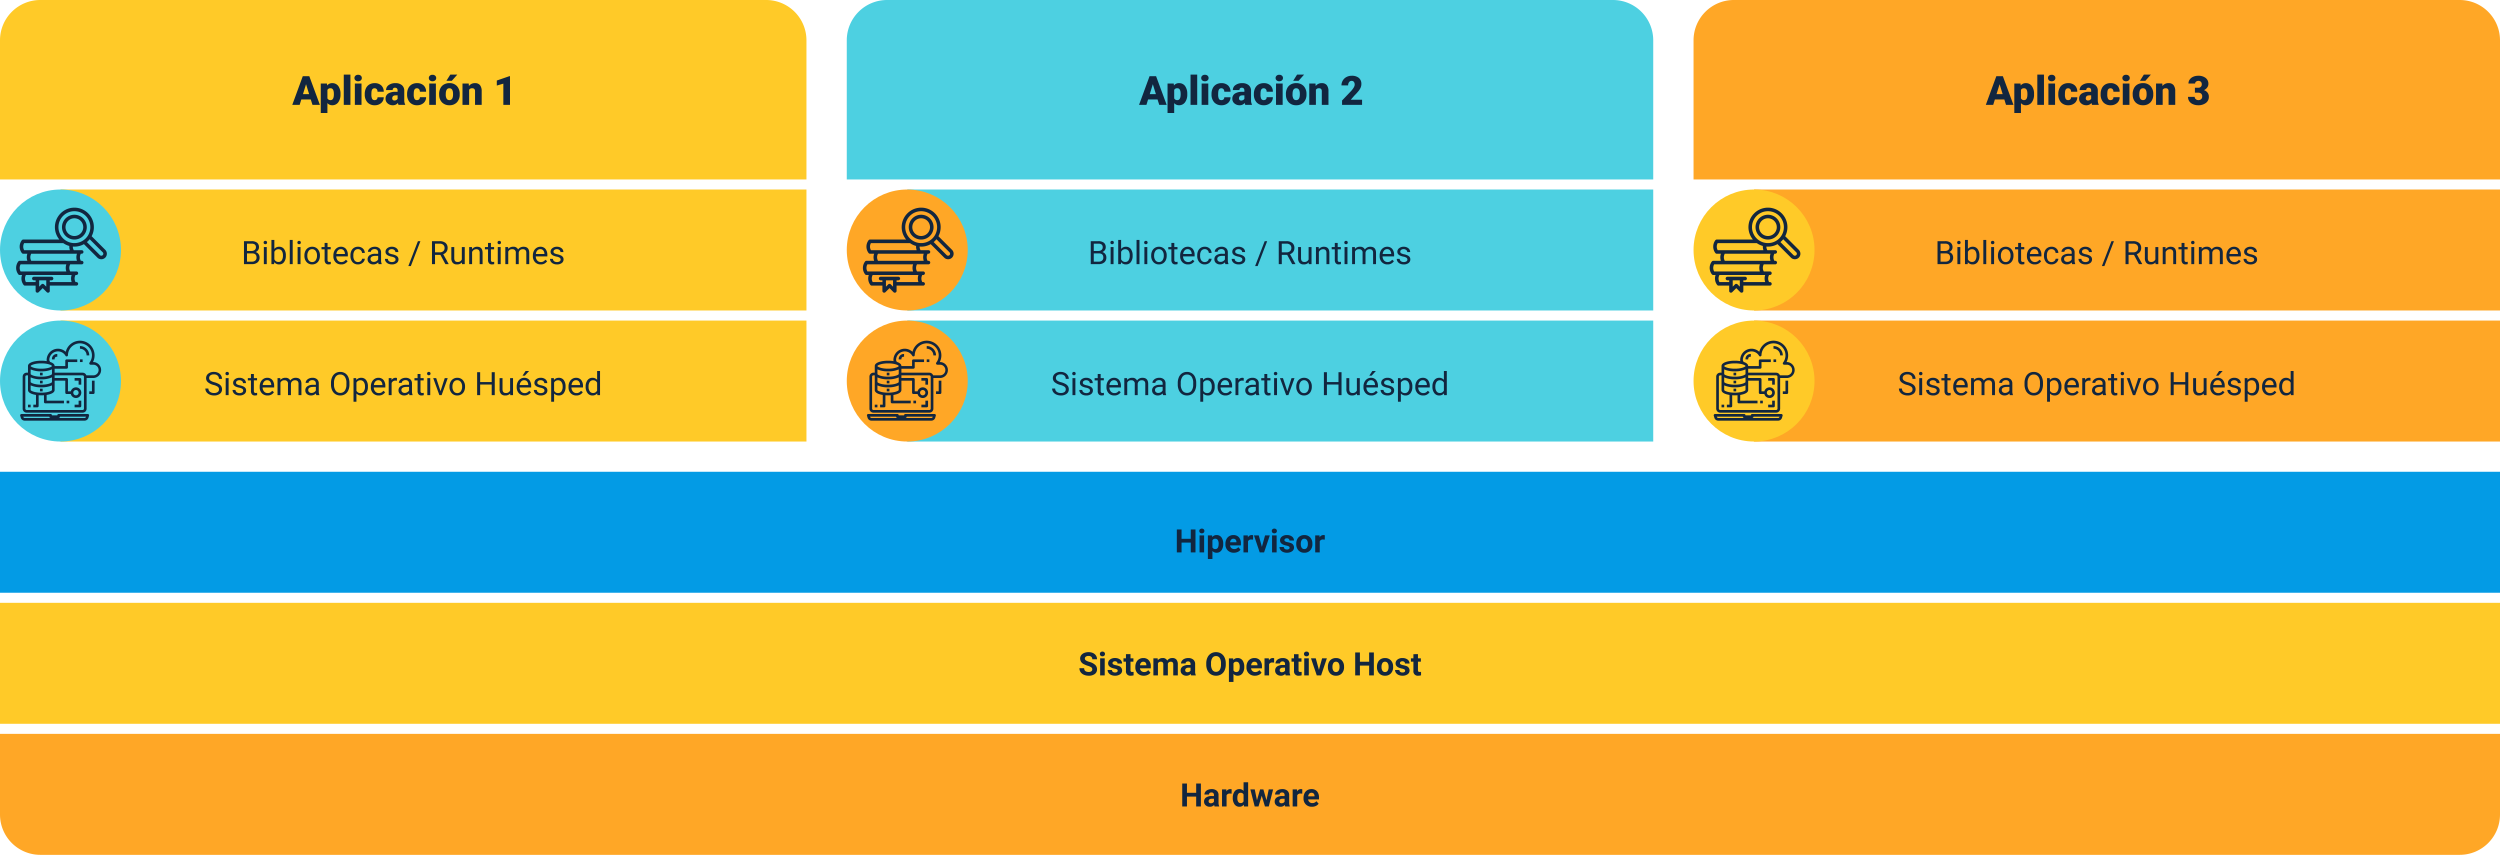 <svg xmlns="http://www.w3.org/2000/svg" width="1240" height="424" viewBox="0 0 1240 424">
  <g id="Grupo_53796" data-name="Grupo 53796" transform="translate(-180 -3960)">
    <path id="Rectángulo_5197" data-name="Rectángulo 5197" d="M20,0H380a20,20,0,0,1,20,20V89a0,0,0,0,1,0,0H0a0,0,0,0,1,0,0V20A20,20,0,0,1,20,0Z" transform="translate(180 3960)" fill="#ffca28"/>
    <path id="Rectángulo_5198" data-name="Rectángulo 5198" d="M20,0H380a20,20,0,0,1,20,20V89a0,0,0,0,1,0,0H0a0,0,0,0,1,0,0V20A20,20,0,0,1,20,0Z" transform="translate(600 3960)" fill="#4dd0e1"/>
    <path id="Rectángulo_5199" data-name="Rectángulo 5199" d="M20,0H380a20,20,0,0,1,20,20V89a0,0,0,0,1,0,0H0a0,0,0,0,1,0,0V20A20,20,0,0,1,20,0Z" transform="translate(1020 3960)" fill="#ffa726"/>
    <rect id="Rectángulo_5208" data-name="Rectángulo 5208" width="370" height="60" transform="translate(210 4054)" fill="#ffca28"/>
    <rect id="Rectángulo_5216" data-name="Rectángulo 5216" width="1240" height="60" transform="translate(180 4194)" fill="#039be5"/>
    <rect id="Rectángulo_5217" data-name="Rectángulo 5217" width="1240" height="60" transform="translate(180 4259)" fill="#ffca28"/>
    <path id="Rectángulo_5218" data-name="Rectángulo 5218" d="M0,0H1240a0,0,0,0,1,0,0V40a20,20,0,0,1-20,20H20A20,20,0,0,1,0,40V0A0,0,0,0,1,0,0Z" transform="translate(180 4324)" fill="#ffa726"/>
    <rect id="Rectángulo_5212" data-name="Rectángulo 5212" width="370" height="60" transform="translate(630 4054)" fill="#4dd0e1"/>
    <rect id="Rectángulo_5214" data-name="Rectángulo 5214" width="370" height="60" transform="translate(1050 4054)" fill="#ffa726"/>
    <rect id="Rectángulo_5211" data-name="Rectángulo 5211" width="370" height="60" transform="translate(210 4119)" fill="#ffca28"/>
    <rect id="Rectángulo_5213" data-name="Rectángulo 5213" width="370" height="60" transform="translate(630 4119)" fill="#4dd0e1"/>
    <rect id="Rectángulo_5215" data-name="Rectángulo 5215" width="370" height="60" transform="translate(1050 4119)" fill="#ffa726"/>
    <path id="Trazado_101248" data-name="Trazado 101248" d="M9.15-2.656h-4.7L3.633,0H-.029L5.186-14.219H8.408L13.662,0H9.98ZM5.273-5.3H8.33L6.8-10.234Zm18.613.1a6.372,6.372,0,0,1-1.108,3.931A3.554,3.554,0,0,1,19.785.2,3.046,3.046,0,0,1,17.393-.869V4.063H14.1V-10.566h3.076l.1.977a3.046,3.046,0,0,1,2.49-1.172A3.582,3.582,0,0,1,22.8-9.321a6.45,6.45,0,0,1,1.084,3.96ZM20.6-5.41q0-2.812-1.641-2.812a1.549,1.549,0,0,0-1.562.84v4.16a1.6,1.6,0,0,0,1.582.879q1.572,0,1.621-2.715ZM28.809,0h-3.3V-15h3.3Zm5.5,0h-3.3V-10.566h3.3Zm-3.5-13.3a1.482,1.482,0,0,1,.508-1.159,1.909,1.909,0,0,1,1.318-.452,1.909,1.909,0,0,1,1.318.452,1.482,1.482,0,0,1,.508,1.159,1.482,1.482,0,0,1-.508,1.159,1.909,1.909,0,0,1-1.318.452,1.909,1.909,0,0,1-1.318-.452A1.482,1.482,0,0,1,30.811-13.3ZM40.8-2.344a1.464,1.464,0,0,0,1.074-.376,1.379,1.379,0,0,0,.371-1.05h3.086A3.653,3.653,0,0,1,44.087-.918,4.631,4.631,0,0,1,40.879.2,4.689,4.689,0,0,1,37.246-1.25a5.7,5.7,0,0,1-1.328-4v-.137a6.436,6.436,0,0,1,.591-2.827,4.3,4.3,0,0,1,1.7-1.885,5.081,5.081,0,0,1,2.637-.659,4.573,4.573,0,0,1,3.271,1.143,4.053,4.053,0,0,1,1.211,3.1H42.246a1.807,1.807,0,0,0-.4-1.26,1.382,1.382,0,0,0-1.074-.439q-1.279,0-1.494,1.631a11.507,11.507,0,0,0-.068,1.426,4.52,4.52,0,0,0,.381,2.207A1.319,1.319,0,0,0,40.8-2.344ZM52.676,0a3.716,3.716,0,0,1-.312-.947A3.06,3.06,0,0,1,49.824.2a3.749,3.749,0,0,1-2.539-.9A2.875,2.875,0,0,1,46.24-2.979a2.955,2.955,0,0,1,1.27-2.6A6.468,6.468,0,0,1,51.2-6.455h1.016v-.559q0-1.462-1.26-1.462a1.03,1.03,0,0,0-1.172,1.158H46.494a2.95,2.95,0,0,1,1.3-2.487,5.479,5.479,0,0,1,3.325-.956,4.8,4.8,0,0,1,3.193.986,3.429,3.429,0,0,1,1.2,2.705v4.678a4.79,4.79,0,0,0,.449,2.227V0ZM50.615-2.148a1.836,1.836,0,0,0,1.021-.264,1.653,1.653,0,0,0,.581-.6V-4.7H51.26q-1.719,0-1.719,1.543a.942.942,0,0,0,.3.728A1.1,1.1,0,0,0,50.615-2.148Zm11.191-.2a1.464,1.464,0,0,0,1.074-.376,1.379,1.379,0,0,0,.371-1.05h3.086A3.653,3.653,0,0,1,65.093-.918,4.631,4.631,0,0,1,61.885.2,4.689,4.689,0,0,1,58.252-1.25a5.7,5.7,0,0,1-1.328-4v-.137a6.436,6.436,0,0,1,.591-2.827,4.3,4.3,0,0,1,1.7-1.885,5.081,5.081,0,0,1,2.637-.659,4.573,4.573,0,0,1,3.271,1.143,4.053,4.053,0,0,1,1.211,3.1H63.252a1.807,1.807,0,0,0-.4-1.26,1.382,1.382,0,0,0-1.074-.439q-1.279,0-1.494,1.631a11.507,11.507,0,0,0-.068,1.426A4.52,4.52,0,0,0,60.6-2.959,1.319,1.319,0,0,0,61.807-2.344ZM71.2,0H67.9V-10.566h3.3Zm-3.5-13.3a1.482,1.482,0,0,1,.508-1.159,1.909,1.909,0,0,1,1.318-.452,1.909,1.909,0,0,1,1.318.452,1.482,1.482,0,0,1,.508,1.159,1.482,1.482,0,0,1-.508,1.159,1.909,1.909,0,0,1-1.318.452,1.909,1.909,0,0,1-1.318-.452A1.482,1.482,0,0,1,67.705-13.3Zm5.107,7.92A6.236,6.236,0,0,1,73.428-8.2,4.4,4.4,0,0,1,75.2-10.1a5.323,5.323,0,0,1,2.705-.664,4.858,4.858,0,0,1,3.74,1.47,5.64,5.64,0,0,1,1.367,4v.117a5.472,5.472,0,0,1-1.372,3.921A4.871,4.871,0,0,1,77.92.2,4.927,4.927,0,0,1,74.3-1.157a5.29,5.29,0,0,1-1.475-3.667Zm3.291.205a3.932,3.932,0,0,0,.459,2.148,1.529,1.529,0,0,0,1.357.684q1.758,0,1.8-2.705v-.332q0-2.842-1.816-2.842-1.65,0-1.787,2.451ZM78.35-15h3.477l-2.715,3.066-2.686,0Zm9.131,4.434.107,1.24a3.583,3.583,0,0,1,3.018-1.436,3.015,3.015,0,0,1,2.466.986,4.7,4.7,0,0,1,.845,2.969V0h-3.3V-6.67a1.783,1.783,0,0,0-.322-1.177,1.491,1.491,0,0,0-1.172-.376,1.569,1.569,0,0,0-1.436.762V0H84.395V-10.566ZM107.959,0h-3.3V-10.508l-3.242.947v-2.5l6.24-2.158h.3Z" transform="translate(325 4012)" fill="#12263f"/>
    <path id="Trazado_101251" data-name="Trazado 101251" d="M-78.988,0V-11.375h3.719a4.317,4.317,0,0,1,2.785.766,2.759,2.759,0,0,1,.934,2.266A2.31,2.31,0,0,1-72-6.934a2.937,2.937,0,0,1-1.234.949A2.638,2.638,0,0,1-71.781-5a2.814,2.814,0,0,1,.535,1.723,3.042,3.042,0,0,1-.992,2.406,4.1,4.1,0,0,1-2.8.875Zm1.5-5.32v4.094h2.477a2.385,2.385,0,0,0,1.652-.543,1.907,1.907,0,0,0,.605-1.5q0-2.055-2.234-2.055Zm0-1.2h2.266a2.375,2.375,0,0,0,1.574-.493,1.654,1.654,0,0,0,.59-1.339,1.626,1.626,0,0,0-.547-1.366,2.686,2.686,0,0,0-1.664-.427h-2.219ZM-67.684,0h-1.445V-8.453h1.445Zm-1.562-10.7a.863.863,0,0,1,.215-.594.807.807,0,0,1,.637-.242.819.819,0,0,1,.641.242.854.854,0,0,1,.219.594.826.826,0,0,1-.219.586.834.834,0,0,1-.641.234.821.821,0,0,1-.637-.234A.834.834,0,0,1-69.246-10.7Zm11.031,6.563a5.026,5.026,0,0,1-.891,3.113A2.846,2.846,0,0,1-61.5.156,2.947,2.947,0,0,1-63.973-.977l-.07.977h-1.328V-12h1.445v4.477a2.93,2.93,0,0,1,2.414-1.086,2.863,2.863,0,0,1,2.418,1.164,5.177,5.177,0,0,1,.879,3.188ZM-59.66-4.3a3.906,3.906,0,0,0-.57-2.281,1.888,1.888,0,0,0-1.641-.8,2.122,2.122,0,0,0-2.055,1.328V-2.4a2.181,2.181,0,0,0,2.07,1.328,1.878,1.878,0,0,0,1.617-.8A4.153,4.153,0,0,0-59.66-4.3ZM-54.824,0H-56.27V-12h1.445Zm3.883,0h-1.445V-8.453h1.445ZM-52.5-10.7a.863.863,0,0,1,.215-.594.807.807,0,0,1,.637-.242.819.819,0,0,1,.641.242.854.854,0,0,1,.219.594.826.826,0,0,1-.219.586.834.834,0,0,1-.641.234.821.821,0,0,1-.637-.234A.834.834,0,0,1-52.5-10.7ZM-49.012-4.3a4.993,4.993,0,0,1,.488-2.234A3.643,3.643,0,0,1-47.164-8.07a3.7,3.7,0,0,1,1.988-.539,3.565,3.565,0,0,1,2.793,1.2,4.6,4.6,0,0,1,1.066,3.18v.1a5.036,5.036,0,0,1-.473,2.215A3.589,3.589,0,0,1-43.141-.391a3.743,3.743,0,0,1-2.02.547,3.556,3.556,0,0,1-2.785-1.2A4.575,4.575,0,0,1-49.012-4.2Zm1.453.172a3.616,3.616,0,0,0,.652,2.258,2.088,2.088,0,0,0,1.746.852,2.075,2.075,0,0,0,1.75-.863A3.955,3.955,0,0,0-42.762-4.3a3.61,3.61,0,0,0-.66-2.254,2.1,2.1,0,0,0-1.754-.863A2.075,2.075,0,0,0-46.9-6.57,3.925,3.925,0,0,0-47.559-4.133ZM-37.543-10.5v2.047h1.578v1.117h-1.578v5.249a1.173,1.173,0,0,0,.211.763.888.888,0,0,0,.719.254,3.5,3.5,0,0,0,.688-.094V0a4.215,4.215,0,0,1-1.109.155A1.8,1.8,0,0,1-38.5-.43a2.517,2.517,0,0,1-.492-1.664V-7.336h-1.539V-8.453h1.539V-10.5ZM-30.77.156a3.693,3.693,0,0,1-2.8-1.129,4.19,4.19,0,0,1-1.078-3.02v-.266a5.073,5.073,0,0,1,.48-2.246A3.748,3.748,0,0,1-32.82-8.051a3.378,3.378,0,0,1,1.871-.559,3.166,3.166,0,0,1,2.563,1.086,4.7,4.7,0,0,1,.914,3.109v.6H-33.2a3,3,0,0,0,.73,2.02,2.3,2.3,0,0,0,1.777.77,2.517,2.517,0,0,0,1.3-.312,3.259,3.259,0,0,0,.93-.828l.883.688A3.55,3.55,0,0,1-30.77.156Zm-.18-7.578a1.928,1.928,0,0,0-1.469.637A3.1,3.1,0,0,0-33.152-5h4.234v-.109a2.753,2.753,0,0,0-.594-1.707A1.815,1.815,0,0,0-30.949-7.422Zm8.539,6.4a2.082,2.082,0,0,0,1.352-.469,1.649,1.649,0,0,0,.641-1.172h1.367a2.621,2.621,0,0,1-.5,1.383,3.293,3.293,0,0,1-1.23,1.047A3.55,3.55,0,0,1-22.41.156,3.482,3.482,0,0,1-25.156-1a4.59,4.59,0,0,1-1.02-3.152v-.242a5.089,5.089,0,0,1,.453-2.2,3.451,3.451,0,0,1,1.3-1.492,3.7,3.7,0,0,1,2-.531,3.39,3.39,0,0,1,2.363.852,3.043,3.043,0,0,1,1,2.211h-1.367a1.992,1.992,0,0,0-.621-1.348,1.932,1.932,0,0,0-1.379-.527,2.023,2.023,0,0,0-1.707.793,3.724,3.724,0,0,0-.605,2.293v.273a3.65,3.65,0,0,0,.6,2.25A2.033,2.033,0,0,0-22.41-1.023ZM-12.207,0a3.036,3.036,0,0,1-.2-.891A3.225,3.225,0,0,1-14.816.156a2.984,2.984,0,0,1-2.051-.707,2.287,2.287,0,0,1-.8-1.793,2.39,2.39,0,0,1,1-2.051,4.733,4.733,0,0,1,2.824-.73h1.406v-.664A1.623,1.623,0,0,0-12.887-7a1.821,1.821,0,0,0-1.336-.449,2.107,2.107,0,0,0-1.3.391,1.151,1.151,0,0,0-.523.945H-17.5a2,2,0,0,1,.449-1.223,3.066,3.066,0,0,1,1.219-.934,4.1,4.1,0,0,1,1.691-.344,3.342,3.342,0,0,1,2.289.73,2.635,2.635,0,0,1,.859,2.012v3.891a4.757,4.757,0,0,0,.3,1.852V0Zm-2.4-1.1a2.54,2.54,0,0,0,1.289-.352,2.127,2.127,0,0,0,.883-.914V-4.1h-1.133q-2.656,0-2.656,1.555a1.316,1.316,0,0,0,.453,1.063A1.742,1.742,0,0,0-14.605-1.1ZM-3.8-2.242a1.064,1.064,0,0,0-.441-.91,4.249,4.249,0,0,0-1.539-.559,7.277,7.277,0,0,1-1.742-.562,2.479,2.479,0,0,1-.953-.781,1.869,1.869,0,0,1-.309-1.078,2.193,2.193,0,0,1,.879-1.758A3.432,3.432,0,0,1-5.66-8.609a3.532,3.532,0,0,1,2.332.742,2.357,2.357,0,0,1,.895,1.9H-3.887a1.3,1.3,0,0,0-.5-1.023,1.888,1.888,0,0,0-1.27-.43,1.976,1.976,0,0,0-1.234.344,1.082,1.082,0,0,0-.445.9.877.877,0,0,0,.414.789,5.1,5.1,0,0,0,1.5.508A7.8,7.8,0,0,1-3.676-4.3a2.558,2.558,0,0,1,1,.809,1.988,1.988,0,0,1,.324,1.152A2.163,2.163,0,0,1-3.262-.527,3.8,3.8,0,0,1-5.613.156,4.257,4.257,0,0,1-7.41-.2a2.922,2.922,0,0,1-1.223-1A2.42,2.42,0,0,1-9.074-2.6h1.445a1.5,1.5,0,0,0,.582,1.152,2.258,2.258,0,0,0,1.434.426A2.331,2.331,0,0,0-4.3-1.355,1.02,1.02,0,0,0-3.8-2.242ZM3.777.977H2.535l4.75-12.352H8.52ZM18.441-4.6H15.77V0H14.262V-11.375h3.766a4.457,4.457,0,0,1,2.957.875A3.148,3.148,0,0,1,22.02-7.953,3.062,3.062,0,0,1,21.445-6.1a3.428,3.428,0,0,1-1.6,1.18L22.52-.094V0H20.91ZM15.77-5.828h2.3a2.6,2.6,0,0,0,1.777-.579,1.959,1.959,0,0,0,.66-1.55,2.062,2.062,0,0,0-.629-1.62,2.663,2.663,0,0,0-1.816-.571h-2.3ZM29.113-.836a3.07,3.07,0,0,1-2.477.992,2.628,2.628,0,0,1-2.059-.785,3.4,3.4,0,0,1-.715-2.324v-5.5h1.445v5.461q0,1.922,1.563,1.922a2.163,2.163,0,0,0,2.2-1.234V-8.453H30.52V0H29.145Zm4.969-7.617.047,1.063A3.08,3.08,0,0,1,36.66-8.609q2.68,0,2.7,3.023V0H37.918V-5.594A1.946,1.946,0,0,0,37.5-6.945a1.675,1.675,0,0,0-1.277-.437,2.086,2.086,0,0,0-1.234.375,2.546,2.546,0,0,0-.828.984V0H32.715V-8.453ZM43.5-10.5v2.047h1.578v1.117H43.5v5.249a1.173,1.173,0,0,0,.211.763.888.888,0,0,0,.719.254,3.5,3.5,0,0,0,.688-.094V0a4.215,4.215,0,0,1-1.109.155A1.8,1.8,0,0,1,42.551-.43a2.517,2.517,0,0,1-.492-1.664V-7.336H40.52V-8.453h1.539V-10.5ZM48.34,0H46.895V-8.453H48.34ZM46.777-10.7a.863.863,0,0,1,.215-.594.807.807,0,0,1,.637-.242.819.819,0,0,1,.641.242.854.854,0,0,1,.219.594.826.826,0,0,1-.219.586.834.834,0,0,1-.641.234.821.821,0,0,1-.637-.234A.834.834,0,0,1,46.777-10.7Zm5.234,2.242.039.938a3.122,3.122,0,0,1,2.508-1.094A2.417,2.417,0,0,1,56.973-7.25a3.2,3.2,0,0,1,1.1-.984,3.242,3.242,0,0,1,1.6-.375q2.781,0,2.828,2.945V0H61.051V-5.578a1.941,1.941,0,0,0-.414-1.355,1.823,1.823,0,0,0-1.391-.449,1.917,1.917,0,0,0-1.336.48,1.949,1.949,0,0,0-.617,1.293V0H55.84V-5.539a1.613,1.613,0,0,0-1.8-1.844A1.934,1.934,0,0,0,52.09-6.172V0H50.645V-8.453ZM68.184.156a3.693,3.693,0,0,1-2.8-1.129,4.19,4.19,0,0,1-1.078-3.02v-.266a5.073,5.073,0,0,1,.48-2.246,3.748,3.748,0,0,1,1.344-1.547A3.378,3.378,0,0,1,68-8.609a3.166,3.166,0,0,1,2.563,1.086,4.7,4.7,0,0,1,.914,3.109v.6H65.754a3,3,0,0,0,.73,2.02,2.3,2.3,0,0,0,1.777.77,2.517,2.517,0,0,0,1.3-.312,3.259,3.259,0,0,0,.93-.828l.883.688A3.55,3.55,0,0,1,68.184.156ZM68-7.422a1.928,1.928,0,0,0-1.469.637A3.1,3.1,0,0,0,65.8-5h4.234v-.109a2.753,2.753,0,0,0-.594-1.707A1.815,1.815,0,0,0,68-7.422Zm10.07,5.18a1.064,1.064,0,0,0-.441-.91,4.249,4.249,0,0,0-1.539-.559,7.277,7.277,0,0,1-1.742-.562,2.479,2.479,0,0,1-.953-.781,1.869,1.869,0,0,1-.309-1.078,2.193,2.193,0,0,1,.879-1.758,3.432,3.432,0,0,1,2.246-.719,3.532,3.532,0,0,1,2.332.742,2.357,2.357,0,0,1,.895,1.9H77.988a1.3,1.3,0,0,0-.5-1.023,1.888,1.888,0,0,0-1.27-.43,1.976,1.976,0,0,0-1.234.344,1.082,1.082,0,0,0-.445.9.877.877,0,0,0,.414.789,5.1,5.1,0,0,0,1.5.508A7.8,7.8,0,0,1,78.2-4.3a2.558,2.558,0,0,1,1,.809,1.988,1.988,0,0,1,.324,1.152,2.163,2.163,0,0,1-.906,1.816,3.8,3.8,0,0,1-2.352.684,4.257,4.257,0,0,1-1.8-.359,2.922,2.922,0,0,1-1.223-1A2.42,2.42,0,0,1,72.8-2.6h1.445a1.5,1.5,0,0,0,.582,1.152,2.258,2.258,0,0,0,1.434.426,2.331,2.331,0,0,0,1.316-.332A1.02,1.02,0,0,0,78.074-2.242Z" transform="translate(380 4091)" fill="#12263f"/>
    <path id="Trazado_101252" data-name="Trazado 101252" d="M-78.988,0V-11.375h3.719a4.317,4.317,0,0,1,2.785.766,2.759,2.759,0,0,1,.934,2.266A2.31,2.31,0,0,1-72-6.934a2.937,2.937,0,0,1-1.234.949A2.638,2.638,0,0,1-71.781-5a2.814,2.814,0,0,1,.535,1.723,3.042,3.042,0,0,1-.992,2.406,4.1,4.1,0,0,1-2.8.875Zm1.5-5.32v4.094h2.477a2.385,2.385,0,0,0,1.652-.543,1.907,1.907,0,0,0,.605-1.5q0-2.055-2.234-2.055Zm0-1.2h2.266a2.375,2.375,0,0,0,1.574-.493,1.654,1.654,0,0,0,.59-1.339,1.626,1.626,0,0,0-.547-1.366,2.686,2.686,0,0,0-1.664-.427h-2.219ZM-67.684,0h-1.445V-8.453h1.445Zm-1.562-10.7a.863.863,0,0,1,.215-.594.807.807,0,0,1,.637-.242.819.819,0,0,1,.641.242.854.854,0,0,1,.219.594.826.826,0,0,1-.219.586.834.834,0,0,1-.641.234.821.821,0,0,1-.637-.234A.834.834,0,0,1-69.246-10.7Zm11.031,6.563a5.026,5.026,0,0,1-.891,3.113A2.846,2.846,0,0,1-61.5.156,2.947,2.947,0,0,1-63.973-.977l-.07.977h-1.328V-12h1.445v4.477a2.93,2.93,0,0,1,2.414-1.086,2.863,2.863,0,0,1,2.418,1.164,5.177,5.177,0,0,1,.879,3.188ZM-59.66-4.3a3.906,3.906,0,0,0-.57-2.281,1.888,1.888,0,0,0-1.641-.8,2.122,2.122,0,0,0-2.055,1.328V-2.4a2.181,2.181,0,0,0,2.07,1.328,1.878,1.878,0,0,0,1.617-.8A4.153,4.153,0,0,0-59.66-4.3ZM-54.824,0H-56.27V-12h1.445Zm3.883,0h-1.445V-8.453h1.445ZM-52.5-10.7a.863.863,0,0,1,.215-.594.807.807,0,0,1,.637-.242.819.819,0,0,1,.641.242.854.854,0,0,1,.219.594.826.826,0,0,1-.219.586.834.834,0,0,1-.641.234.821.821,0,0,1-.637-.234A.834.834,0,0,1-52.5-10.7ZM-49.012-4.3a4.993,4.993,0,0,1,.488-2.234A3.643,3.643,0,0,1-47.164-8.07a3.7,3.7,0,0,1,1.988-.539,3.565,3.565,0,0,1,2.793,1.2,4.6,4.6,0,0,1,1.066,3.18v.1a5.036,5.036,0,0,1-.473,2.215A3.589,3.589,0,0,1-43.141-.391a3.743,3.743,0,0,1-2.02.547,3.556,3.556,0,0,1-2.785-1.2A4.575,4.575,0,0,1-49.012-4.2Zm1.453.172a3.616,3.616,0,0,0,.652,2.258,2.088,2.088,0,0,0,1.746.852,2.075,2.075,0,0,0,1.75-.863A3.955,3.955,0,0,0-42.762-4.3a3.61,3.61,0,0,0-.66-2.254,2.1,2.1,0,0,0-1.754-.863A2.075,2.075,0,0,0-46.9-6.57,3.925,3.925,0,0,0-47.559-4.133ZM-37.543-10.5v2.047h1.578v1.117h-1.578v5.249a1.173,1.173,0,0,0,.211.763.888.888,0,0,0,.719.254,3.5,3.5,0,0,0,.688-.094V0a4.215,4.215,0,0,1-1.109.155A1.8,1.8,0,0,1-38.5-.43a2.517,2.517,0,0,1-.492-1.664V-7.336h-1.539V-8.453h1.539V-10.5ZM-30.77.156a3.693,3.693,0,0,1-2.8-1.129,4.19,4.19,0,0,1-1.078-3.02v-.266a5.073,5.073,0,0,1,.48-2.246A3.748,3.748,0,0,1-32.82-8.051a3.378,3.378,0,0,1,1.871-.559,3.166,3.166,0,0,1,2.563,1.086,4.7,4.7,0,0,1,.914,3.109v.6H-33.2a3,3,0,0,0,.73,2.02,2.3,2.3,0,0,0,1.777.77,2.517,2.517,0,0,0,1.3-.312,3.259,3.259,0,0,0,.93-.828l.883.688A3.55,3.55,0,0,1-30.77.156Zm-.18-7.578a1.928,1.928,0,0,0-1.469.637A3.1,3.1,0,0,0-33.152-5h4.234v-.109a2.753,2.753,0,0,0-.594-1.707A1.815,1.815,0,0,0-30.949-7.422Zm8.539,6.4a2.082,2.082,0,0,0,1.352-.469,1.649,1.649,0,0,0,.641-1.172h1.367a2.621,2.621,0,0,1-.5,1.383,3.293,3.293,0,0,1-1.23,1.047A3.55,3.55,0,0,1-22.41.156,3.482,3.482,0,0,1-25.156-1a4.59,4.59,0,0,1-1.02-3.152v-.242a5.089,5.089,0,0,1,.453-2.2,3.451,3.451,0,0,1,1.3-1.492,3.7,3.7,0,0,1,2-.531,3.39,3.39,0,0,1,2.363.852,3.043,3.043,0,0,1,1,2.211h-1.367a1.992,1.992,0,0,0-.621-1.348,1.932,1.932,0,0,0-1.379-.527,2.023,2.023,0,0,0-1.707.793,3.724,3.724,0,0,0-.605,2.293v.273a3.65,3.65,0,0,0,.6,2.25A2.033,2.033,0,0,0-22.41-1.023ZM-12.207,0a3.036,3.036,0,0,1-.2-.891A3.225,3.225,0,0,1-14.816.156a2.984,2.984,0,0,1-2.051-.707,2.287,2.287,0,0,1-.8-1.793,2.39,2.39,0,0,1,1-2.051,4.733,4.733,0,0,1,2.824-.73h1.406v-.664A1.623,1.623,0,0,0-12.887-7a1.821,1.821,0,0,0-1.336-.449,2.107,2.107,0,0,0-1.3.391,1.151,1.151,0,0,0-.523.945H-17.5a2,2,0,0,1,.449-1.223,3.066,3.066,0,0,1,1.219-.934,4.1,4.1,0,0,1,1.691-.344,3.342,3.342,0,0,1,2.289.73,2.635,2.635,0,0,1,.859,2.012v3.891a4.757,4.757,0,0,0,.3,1.852V0Zm-2.4-1.1a2.54,2.54,0,0,0,1.289-.352,2.127,2.127,0,0,0,.883-.914V-4.1h-1.133q-2.656,0-2.656,1.555a1.316,1.316,0,0,0,.453,1.063A1.742,1.742,0,0,0-14.605-1.1ZM-3.8-2.242a1.064,1.064,0,0,0-.441-.91,4.249,4.249,0,0,0-1.539-.559,7.277,7.277,0,0,1-1.742-.562,2.479,2.479,0,0,1-.953-.781,1.869,1.869,0,0,1-.309-1.078,2.193,2.193,0,0,1,.879-1.758A3.432,3.432,0,0,1-5.66-8.609a3.532,3.532,0,0,1,2.332.742,2.357,2.357,0,0,1,.895,1.9H-3.887a1.3,1.3,0,0,0-.5-1.023,1.888,1.888,0,0,0-1.27-.43,1.976,1.976,0,0,0-1.234.344,1.082,1.082,0,0,0-.445.9.877.877,0,0,0,.414.789,5.1,5.1,0,0,0,1.5.508A7.8,7.8,0,0,1-3.676-4.3a2.558,2.558,0,0,1,1,.809,1.988,1.988,0,0,1,.324,1.152A2.163,2.163,0,0,1-3.262-.527,3.8,3.8,0,0,1-5.613.156,4.257,4.257,0,0,1-7.41-.2a2.922,2.922,0,0,1-1.223-1A2.42,2.42,0,0,1-9.074-2.6h1.445a1.5,1.5,0,0,0,.582,1.152,2.258,2.258,0,0,0,1.434.426A2.331,2.331,0,0,0-4.3-1.355,1.02,1.02,0,0,0-3.8-2.242ZM3.777.977H2.535l4.75-12.352H8.52ZM18.441-4.6H15.77V0H14.262V-11.375h3.766a4.457,4.457,0,0,1,2.957.875A3.148,3.148,0,0,1,22.02-7.953,3.062,3.062,0,0,1,21.445-6.1a3.428,3.428,0,0,1-1.6,1.18L22.52-.094V0H20.91ZM15.77-5.828h2.3a2.6,2.6,0,0,0,1.777-.579,1.959,1.959,0,0,0,.66-1.55,2.062,2.062,0,0,0-.629-1.62,2.663,2.663,0,0,0-1.816-.571h-2.3ZM29.113-.836a3.07,3.07,0,0,1-2.477.992,2.628,2.628,0,0,1-2.059-.785,3.4,3.4,0,0,1-.715-2.324v-5.5h1.445v5.461q0,1.922,1.563,1.922a2.163,2.163,0,0,0,2.2-1.234V-8.453H30.52V0H29.145Zm4.969-7.617.047,1.063A3.08,3.08,0,0,1,36.66-8.609q2.68,0,2.7,3.023V0H37.918V-5.594A1.946,1.946,0,0,0,37.5-6.945a1.675,1.675,0,0,0-1.277-.437,2.086,2.086,0,0,0-1.234.375,2.546,2.546,0,0,0-.828.984V0H32.715V-8.453ZM43.5-10.5v2.047h1.578v1.117H43.5v5.249a1.173,1.173,0,0,0,.211.763.888.888,0,0,0,.719.254,3.5,3.5,0,0,0,.688-.094V0a4.215,4.215,0,0,1-1.109.155A1.8,1.8,0,0,1,42.551-.43a2.517,2.517,0,0,1-.492-1.664V-7.336H40.52V-8.453h1.539V-10.5ZM48.34,0H46.895V-8.453H48.34ZM46.777-10.7a.863.863,0,0,1,.215-.594.807.807,0,0,1,.637-.242.819.819,0,0,1,.641.242.854.854,0,0,1,.219.594.826.826,0,0,1-.219.586.834.834,0,0,1-.641.234.821.821,0,0,1-.637-.234A.834.834,0,0,1,46.777-10.7Zm5.234,2.242.039.938a3.122,3.122,0,0,1,2.508-1.094A2.417,2.417,0,0,1,56.973-7.25a3.2,3.2,0,0,1,1.1-.984,3.242,3.242,0,0,1,1.6-.375q2.781,0,2.828,2.945V0H61.051V-5.578a1.941,1.941,0,0,0-.414-1.355,1.823,1.823,0,0,0-1.391-.449,1.917,1.917,0,0,0-1.336.48,1.949,1.949,0,0,0-.617,1.293V0H55.84V-5.539a1.613,1.613,0,0,0-1.8-1.844A1.934,1.934,0,0,0,52.09-6.172V0H50.645V-8.453ZM68.184.156a3.693,3.693,0,0,1-2.8-1.129,4.19,4.19,0,0,1-1.078-3.02v-.266a5.073,5.073,0,0,1,.48-2.246,3.748,3.748,0,0,1,1.344-1.547A3.378,3.378,0,0,1,68-8.609a3.166,3.166,0,0,1,2.563,1.086,4.7,4.7,0,0,1,.914,3.109v.6H65.754a3,3,0,0,0,.73,2.02,2.3,2.3,0,0,0,1.777.77,2.517,2.517,0,0,0,1.3-.312,3.259,3.259,0,0,0,.93-.828l.883.688A3.55,3.55,0,0,1,68.184.156ZM68-7.422a1.928,1.928,0,0,0-1.469.637A3.1,3.1,0,0,0,65.8-5h4.234v-.109a2.753,2.753,0,0,0-.594-1.707A1.815,1.815,0,0,0,68-7.422Zm10.07,5.18a1.064,1.064,0,0,0-.441-.91,4.249,4.249,0,0,0-1.539-.559,7.277,7.277,0,0,1-1.742-.562,2.479,2.479,0,0,1-.953-.781,1.869,1.869,0,0,1-.309-1.078,2.193,2.193,0,0,1,.879-1.758,3.432,3.432,0,0,1,2.246-.719,3.532,3.532,0,0,1,2.332.742,2.357,2.357,0,0,1,.895,1.9H77.988a1.3,1.3,0,0,0-.5-1.023,1.888,1.888,0,0,0-1.27-.43,1.976,1.976,0,0,0-1.234.344,1.082,1.082,0,0,0-.445.9.877.877,0,0,0,.414.789,5.1,5.1,0,0,0,1.5.508A7.8,7.8,0,0,1,78.2-4.3a2.558,2.558,0,0,1,1,.809,1.988,1.988,0,0,1,.324,1.152,2.163,2.163,0,0,1-.906,1.816,3.8,3.8,0,0,1-2.352.684,4.257,4.257,0,0,1-1.8-.359,2.922,2.922,0,0,1-1.223-1A2.42,2.42,0,0,1,72.8-2.6h1.445a1.5,1.5,0,0,0,.582,1.152,2.258,2.258,0,0,0,1.434.426,2.331,2.331,0,0,0,1.316-.332A1.02,1.02,0,0,0,78.074-2.242Z" transform="translate(800 4091)" fill="#12263f"/>
    <path id="Trazado_101253" data-name="Trazado 101253" d="M-78.988,0V-11.375h3.719a4.317,4.317,0,0,1,2.785.766,2.759,2.759,0,0,1,.934,2.266A2.31,2.31,0,0,1-72-6.934a2.937,2.937,0,0,1-1.234.949A2.638,2.638,0,0,1-71.781-5a2.814,2.814,0,0,1,.535,1.723,3.042,3.042,0,0,1-.992,2.406,4.1,4.1,0,0,1-2.8.875Zm1.5-5.32v4.094h2.477a2.385,2.385,0,0,0,1.652-.543,1.907,1.907,0,0,0,.605-1.5q0-2.055-2.234-2.055Zm0-1.2h2.266a2.375,2.375,0,0,0,1.574-.493,1.654,1.654,0,0,0,.59-1.339,1.626,1.626,0,0,0-.547-1.366,2.686,2.686,0,0,0-1.664-.427h-2.219ZM-67.684,0h-1.445V-8.453h1.445Zm-1.562-10.7a.863.863,0,0,1,.215-.594.807.807,0,0,1,.637-.242.819.819,0,0,1,.641.242.854.854,0,0,1,.219.594.826.826,0,0,1-.219.586.834.834,0,0,1-.641.234.821.821,0,0,1-.637-.234A.834.834,0,0,1-69.246-10.7Zm11.031,6.563a5.026,5.026,0,0,1-.891,3.113A2.846,2.846,0,0,1-61.5.156,2.947,2.947,0,0,1-63.973-.977l-.07.977h-1.328V-12h1.445v4.477a2.93,2.93,0,0,1,2.414-1.086,2.863,2.863,0,0,1,2.418,1.164,5.177,5.177,0,0,1,.879,3.188ZM-59.66-4.3a3.906,3.906,0,0,0-.57-2.281,1.888,1.888,0,0,0-1.641-.8,2.122,2.122,0,0,0-2.055,1.328V-2.4a2.181,2.181,0,0,0,2.07,1.328,1.878,1.878,0,0,0,1.617-.8A4.153,4.153,0,0,0-59.66-4.3ZM-54.824,0H-56.27V-12h1.445Zm3.883,0h-1.445V-8.453h1.445ZM-52.5-10.7a.863.863,0,0,1,.215-.594.807.807,0,0,1,.637-.242.819.819,0,0,1,.641.242.854.854,0,0,1,.219.594.826.826,0,0,1-.219.586.834.834,0,0,1-.641.234.821.821,0,0,1-.637-.234A.834.834,0,0,1-52.5-10.7ZM-49.012-4.3a4.993,4.993,0,0,1,.488-2.234A3.643,3.643,0,0,1-47.164-8.07a3.7,3.7,0,0,1,1.988-.539,3.565,3.565,0,0,1,2.793,1.2,4.6,4.6,0,0,1,1.066,3.18v.1a5.036,5.036,0,0,1-.473,2.215A3.589,3.589,0,0,1-43.141-.391a3.743,3.743,0,0,1-2.02.547,3.556,3.556,0,0,1-2.785-1.2A4.575,4.575,0,0,1-49.012-4.2Zm1.453.172a3.616,3.616,0,0,0,.652,2.258,2.088,2.088,0,0,0,1.746.852,2.075,2.075,0,0,0,1.75-.863A3.955,3.955,0,0,0-42.762-4.3a3.61,3.61,0,0,0-.66-2.254,2.1,2.1,0,0,0-1.754-.863A2.075,2.075,0,0,0-46.9-6.57,3.925,3.925,0,0,0-47.559-4.133ZM-37.543-10.5v2.047h1.578v1.117h-1.578v5.249a1.173,1.173,0,0,0,.211.763.888.888,0,0,0,.719.254,3.5,3.5,0,0,0,.688-.094V0a4.215,4.215,0,0,1-1.109.155A1.8,1.8,0,0,1-38.5-.43a2.517,2.517,0,0,1-.492-1.664V-7.336h-1.539V-8.453h1.539V-10.5ZM-30.77.156a3.693,3.693,0,0,1-2.8-1.129,4.19,4.19,0,0,1-1.078-3.02v-.266a5.073,5.073,0,0,1,.48-2.246A3.748,3.748,0,0,1-32.82-8.051a3.378,3.378,0,0,1,1.871-.559,3.166,3.166,0,0,1,2.563,1.086,4.7,4.7,0,0,1,.914,3.109v.6H-33.2a3,3,0,0,0,.73,2.02,2.3,2.3,0,0,0,1.777.77,2.517,2.517,0,0,0,1.3-.312,3.259,3.259,0,0,0,.93-.828l.883.688A3.55,3.55,0,0,1-30.77.156Zm-.18-7.578a1.928,1.928,0,0,0-1.469.637A3.1,3.1,0,0,0-33.152-5h4.234v-.109a2.753,2.753,0,0,0-.594-1.707A1.815,1.815,0,0,0-30.949-7.422Zm8.539,6.4a2.082,2.082,0,0,0,1.352-.469,1.649,1.649,0,0,0,.641-1.172h1.367a2.621,2.621,0,0,1-.5,1.383,3.293,3.293,0,0,1-1.23,1.047A3.55,3.55,0,0,1-22.41.156,3.482,3.482,0,0,1-25.156-1a4.59,4.59,0,0,1-1.02-3.152v-.242a5.089,5.089,0,0,1,.453-2.2,3.451,3.451,0,0,1,1.3-1.492,3.7,3.7,0,0,1,2-.531,3.39,3.39,0,0,1,2.363.852,3.043,3.043,0,0,1,1,2.211h-1.367a1.992,1.992,0,0,0-.621-1.348,1.932,1.932,0,0,0-1.379-.527,2.023,2.023,0,0,0-1.707.793,3.724,3.724,0,0,0-.605,2.293v.273a3.65,3.65,0,0,0,.6,2.25A2.033,2.033,0,0,0-22.41-1.023ZM-12.207,0a3.036,3.036,0,0,1-.2-.891A3.225,3.225,0,0,1-14.816.156a2.984,2.984,0,0,1-2.051-.707,2.287,2.287,0,0,1-.8-1.793,2.39,2.39,0,0,1,1-2.051,4.733,4.733,0,0,1,2.824-.73h1.406v-.664A1.623,1.623,0,0,0-12.887-7a1.821,1.821,0,0,0-1.336-.449,2.107,2.107,0,0,0-1.3.391,1.151,1.151,0,0,0-.523.945H-17.5a2,2,0,0,1,.449-1.223,3.066,3.066,0,0,1,1.219-.934,4.1,4.1,0,0,1,1.691-.344,3.342,3.342,0,0,1,2.289.73,2.635,2.635,0,0,1,.859,2.012v3.891a4.757,4.757,0,0,0,.3,1.852V0Zm-2.4-1.1a2.54,2.54,0,0,0,1.289-.352,2.127,2.127,0,0,0,.883-.914V-4.1h-1.133q-2.656,0-2.656,1.555a1.316,1.316,0,0,0,.453,1.063A1.742,1.742,0,0,0-14.605-1.1ZM-3.8-2.242a1.064,1.064,0,0,0-.441-.91,4.249,4.249,0,0,0-1.539-.559,7.277,7.277,0,0,1-1.742-.562,2.479,2.479,0,0,1-.953-.781,1.869,1.869,0,0,1-.309-1.078,2.193,2.193,0,0,1,.879-1.758A3.432,3.432,0,0,1-5.66-8.609a3.532,3.532,0,0,1,2.332.742,2.357,2.357,0,0,1,.895,1.9H-3.887a1.3,1.3,0,0,0-.5-1.023,1.888,1.888,0,0,0-1.27-.43,1.976,1.976,0,0,0-1.234.344,1.082,1.082,0,0,0-.445.9.877.877,0,0,0,.414.789,5.1,5.1,0,0,0,1.5.508A7.8,7.8,0,0,1-3.676-4.3a2.558,2.558,0,0,1,1,.809,1.988,1.988,0,0,1,.324,1.152A2.163,2.163,0,0,1-3.262-.527,3.8,3.8,0,0,1-5.613.156,4.257,4.257,0,0,1-7.41-.2a2.922,2.922,0,0,1-1.223-1A2.42,2.42,0,0,1-9.074-2.6h1.445a1.5,1.5,0,0,0,.582,1.152,2.258,2.258,0,0,0,1.434.426A2.331,2.331,0,0,0-4.3-1.355,1.02,1.02,0,0,0-3.8-2.242ZM3.777.977H2.535l4.75-12.352H8.52ZM18.441-4.6H15.77V0H14.262V-11.375h3.766a4.457,4.457,0,0,1,2.957.875A3.148,3.148,0,0,1,22.02-7.953,3.062,3.062,0,0,1,21.445-6.1a3.428,3.428,0,0,1-1.6,1.18L22.52-.094V0H20.91ZM15.77-5.828h2.3a2.6,2.6,0,0,0,1.777-.579,1.959,1.959,0,0,0,.66-1.55,2.062,2.062,0,0,0-.629-1.62,2.663,2.663,0,0,0-1.816-.571h-2.3ZM29.113-.836a3.07,3.07,0,0,1-2.477.992,2.628,2.628,0,0,1-2.059-.785,3.4,3.4,0,0,1-.715-2.324v-5.5h1.445v5.461q0,1.922,1.563,1.922a2.163,2.163,0,0,0,2.2-1.234V-8.453H30.52V0H29.145Zm4.969-7.617.047,1.063A3.08,3.08,0,0,1,36.66-8.609q2.68,0,2.7,3.023V0H37.918V-5.594A1.946,1.946,0,0,0,37.5-6.945a1.675,1.675,0,0,0-1.277-.437,2.086,2.086,0,0,0-1.234.375,2.546,2.546,0,0,0-.828.984V0H32.715V-8.453ZM43.5-10.5v2.047h1.578v1.117H43.5v5.249a1.173,1.173,0,0,0,.211.763.888.888,0,0,0,.719.254,3.5,3.5,0,0,0,.688-.094V0a4.215,4.215,0,0,1-1.109.155A1.8,1.8,0,0,1,42.551-.43a2.517,2.517,0,0,1-.492-1.664V-7.336H40.52V-8.453h1.539V-10.5ZM48.34,0H46.895V-8.453H48.34ZM46.777-10.7a.863.863,0,0,1,.215-.594.807.807,0,0,1,.637-.242.819.819,0,0,1,.641.242.854.854,0,0,1,.219.594.826.826,0,0,1-.219.586.834.834,0,0,1-.641.234.821.821,0,0,1-.637-.234A.834.834,0,0,1,46.777-10.7Zm5.234,2.242.039.938a3.122,3.122,0,0,1,2.508-1.094A2.417,2.417,0,0,1,56.973-7.25a3.2,3.2,0,0,1,1.1-.984,3.242,3.242,0,0,1,1.6-.375q2.781,0,2.828,2.945V0H61.051V-5.578a1.941,1.941,0,0,0-.414-1.355,1.823,1.823,0,0,0-1.391-.449,1.917,1.917,0,0,0-1.336.48,1.949,1.949,0,0,0-.617,1.293V0H55.84V-5.539a1.613,1.613,0,0,0-1.8-1.844A1.934,1.934,0,0,0,52.09-6.172V0H50.645V-8.453ZM68.184.156a3.693,3.693,0,0,1-2.8-1.129,4.19,4.19,0,0,1-1.078-3.02v-.266a5.073,5.073,0,0,1,.48-2.246,3.748,3.748,0,0,1,1.344-1.547A3.378,3.378,0,0,1,68-8.609a3.166,3.166,0,0,1,2.563,1.086,4.7,4.7,0,0,1,.914,3.109v.6H65.754a3,3,0,0,0,.73,2.02,2.3,2.3,0,0,0,1.777.77,2.517,2.517,0,0,0,1.3-.312,3.259,3.259,0,0,0,.93-.828l.883.688A3.55,3.55,0,0,1,68.184.156ZM68-7.422a1.928,1.928,0,0,0-1.469.637A3.1,3.1,0,0,0,65.8-5h4.234v-.109a2.753,2.753,0,0,0-.594-1.707A1.815,1.815,0,0,0,68-7.422Zm10.07,5.18a1.064,1.064,0,0,0-.441-.91,4.249,4.249,0,0,0-1.539-.559,7.277,7.277,0,0,1-1.742-.562,2.479,2.479,0,0,1-.953-.781,1.869,1.869,0,0,1-.309-1.078,2.193,2.193,0,0,1,.879-1.758,3.432,3.432,0,0,1,2.246-.719,3.532,3.532,0,0,1,2.332.742,2.357,2.357,0,0,1,.895,1.9H77.988a1.3,1.3,0,0,0-.5-1.023,1.888,1.888,0,0,0-1.27-.43,1.976,1.976,0,0,0-1.234.344,1.082,1.082,0,0,0-.445.9.877.877,0,0,0,.414.789,5.1,5.1,0,0,0,1.5.508A7.8,7.8,0,0,1,78.2-4.3a2.558,2.558,0,0,1,1,.809,1.988,1.988,0,0,1,.324,1.152,2.163,2.163,0,0,1-.906,1.816,3.8,3.8,0,0,1-2.352.684,4.257,4.257,0,0,1-1.8-.359,2.922,2.922,0,0,1-1.223-1A2.42,2.42,0,0,1,72.8-2.6h1.445a1.5,1.5,0,0,0,.582,1.152,2.258,2.258,0,0,0,1.434.426,2.331,2.331,0,0,0,1.316-.332A1.02,1.02,0,0,0,78.074-2.242Z" transform="translate(1220 4091)" fill="#12263f"/>
    <path id="Trazado_101256" data-name="Trazado 101256" d="M-94.094-5.07A7.053,7.053,0,0,1-96.9-6.434a2.6,2.6,0,0,1-.879-2,2.751,2.751,0,0,1,1.074-2.223,4.269,4.269,0,0,1,2.793-.879,4.66,4.66,0,0,1,2.09.453A3.436,3.436,0,0,1-90.4-9.828a3.2,3.2,0,0,1,.5,1.742h-1.508a2.08,2.08,0,0,0-.656-1.627,2.669,2.669,0,0,0-1.852-.592,2.732,2.732,0,0,0-1.73.489,1.632,1.632,0,0,0-.621,1.358,1.468,1.468,0,0,0,.59,1.178,5.785,5.785,0,0,0,2.008.88,9.316,9.316,0,0,1,2.219.88A3.367,3.367,0,0,1-90.262-4.4a2.861,2.861,0,0,1,.387,1.508A2.658,2.658,0,0,1-90.953-.676a4.6,4.6,0,0,1-2.883.832,5.347,5.347,0,0,1-2.187-.449,3.681,3.681,0,0,1-1.566-1.23A3,3,0,0,1-98.141-3.3h1.508a1.959,1.959,0,0,0,.762,1.629,3.207,3.207,0,0,0,2.035.6,2.948,2.948,0,0,0,1.82-.484,1.573,1.573,0,0,0,.633-1.32,1.545,1.545,0,0,0-.586-1.293A6.755,6.755,0,0,0-94.094-5.07ZM-86.609,0h-1.445V-8.453h1.445Zm-1.562-10.7a.863.863,0,0,1,.215-.594.807.807,0,0,1,.637-.242.819.819,0,0,1,.641.242.854.854,0,0,1,.219.594.826.826,0,0,1-.219.586.834.834,0,0,1-.641.234.821.821,0,0,1-.637-.234A.834.834,0,0,1-88.172-10.7Zm8.8,8.453a1.064,1.064,0,0,0-.441-.91,4.249,4.249,0,0,0-1.539-.559A7.277,7.277,0,0,1-83.1-4.273a2.479,2.479,0,0,1-.953-.781,1.869,1.869,0,0,1-.309-1.078,2.193,2.193,0,0,1,.879-1.758,3.432,3.432,0,0,1,2.246-.719,3.532,3.532,0,0,1,2.332.742,2.357,2.357,0,0,1,.895,1.9h-1.453a1.3,1.3,0,0,0-.5-1.023,1.888,1.888,0,0,0-1.27-.43,1.976,1.976,0,0,0-1.234.344,1.082,1.082,0,0,0-.445.9.877.877,0,0,0,.414.789,5.1,5.1,0,0,0,1.5.508A7.8,7.8,0,0,1-79.25-4.3a2.558,2.558,0,0,1,1,.809,1.988,1.988,0,0,1,.324,1.152,2.163,2.163,0,0,1-.906,1.816,3.8,3.8,0,0,1-2.352.684,4.257,4.257,0,0,1-1.8-.359,2.922,2.922,0,0,1-1.223-1A2.42,2.42,0,0,1-84.648-2.6H-83.2a1.5,1.5,0,0,0,.582,1.152,2.258,2.258,0,0,0,1.434.426,2.331,2.331,0,0,0,1.316-.332A1.02,1.02,0,0,0-79.375-2.242Zm5.289-8.258v2.047h1.578v1.117h-1.578v5.249a1.173,1.173,0,0,0,.211.763.888.888,0,0,0,.719.254,3.5,3.5,0,0,0,.688-.094V0a4.215,4.215,0,0,1-1.109.155A1.8,1.8,0,0,1-75.039-.43a2.517,2.517,0,0,1-.492-1.664V-7.336H-77.07V-8.453h1.539V-10.5ZM-67.312.156a3.693,3.693,0,0,1-2.8-1.129,4.19,4.19,0,0,1-1.078-3.02v-.266a5.073,5.073,0,0,1,.48-2.246,3.748,3.748,0,0,1,1.344-1.547,3.378,3.378,0,0,1,1.871-.559A3.166,3.166,0,0,1-64.93-7.523a4.7,4.7,0,0,1,.914,3.109v.6h-5.727a3,3,0,0,0,.73,2.02,2.3,2.3,0,0,0,1.777.77,2.517,2.517,0,0,0,1.3-.312,3.259,3.259,0,0,0,.93-.828l.883.688A3.55,3.55,0,0,1-67.312.156Zm-.18-7.578a1.928,1.928,0,0,0-1.469.637A3.1,3.1,0,0,0-69.7-5h4.234v-.109a2.753,2.753,0,0,0-.594-1.707A1.815,1.815,0,0,0-67.492-7.422Zm6.508-1.031.039.938a3.122,3.122,0,0,1,2.508-1.094A2.417,2.417,0,0,1-56.023-7.25a3.2,3.2,0,0,1,1.1-.984,3.242,3.242,0,0,1,1.6-.375q2.781,0,2.828,2.945V0h-1.445V-5.578a1.941,1.941,0,0,0-.414-1.355,1.823,1.823,0,0,0-1.391-.449,1.917,1.917,0,0,0-1.336.48A1.949,1.949,0,0,0-55.7-5.609V0h-1.453V-5.539a1.613,1.613,0,0,0-1.8-1.844,1.934,1.934,0,0,0-1.945,1.211V0h-1.445V-8.453ZM-43.1,0a3.036,3.036,0,0,1-.2-.891A3.225,3.225,0,0,1-45.711.156a2.984,2.984,0,0,1-2.051-.707,2.287,2.287,0,0,1-.8-1.793,2.39,2.39,0,0,1,1-2.051,4.733,4.733,0,0,1,2.824-.73h1.406v-.664A1.623,1.623,0,0,0-43.781-7a1.821,1.821,0,0,0-1.336-.449,2.107,2.107,0,0,0-1.3.391,1.151,1.151,0,0,0-.523.945h-1.453a2,2,0,0,1,.449-1.223,3.066,3.066,0,0,1,1.219-.934,4.1,4.1,0,0,1,1.691-.344,3.342,3.342,0,0,1,2.289.73,2.635,2.635,0,0,1,.859,2.012v3.891a4.757,4.757,0,0,0,.3,1.852V0Zm-2.4-1.1a2.54,2.54,0,0,0,1.289-.352,2.127,2.127,0,0,0,.883-.914V-4.1h-1.133q-2.656,0-2.656,1.555a1.316,1.316,0,0,0,.453,1.063A1.742,1.742,0,0,0-45.5-1.1ZM-26.68-5.32A7.037,7.037,0,0,1-27.242-2.4,4.261,4.261,0,0,1-28.836-.5a4.385,4.385,0,0,1-2.406.656A4.347,4.347,0,0,1-33.625-.5a4.363,4.363,0,0,1-1.613-1.883,6.752,6.752,0,0,1-.59-2.832v-.82a6.953,6.953,0,0,1,.57-2.9,4.347,4.347,0,0,1,1.613-1.926,4.329,4.329,0,0,1,2.387-.668,4.41,4.41,0,0,1,2.41.66,4.253,4.253,0,0,1,1.605,1.914,7.071,7.071,0,0,1,.563,2.918Zm-1.492-.734a5.1,5.1,0,0,0-.812-3.105,2.68,2.68,0,0,0-2.273-1.082A2.651,2.651,0,0,0-33.5-9.16a5,5,0,0,0-.84,3v.836a5.107,5.107,0,0,0,.824,3.082,2.662,2.662,0,0,0,2.27,1.121,2.652,2.652,0,0,0,2.25-1.059,5.079,5.079,0,0,0,.82-3.035Zm10.656,1.922A5.062,5.062,0,0,1-18.4-1.023,2.829,2.829,0,0,1-20.789.156,3.1,3.1,0,0,1-23.211-.82V3.25h-1.445v-11.7h1.32l.07.938a2.977,2.977,0,0,1,2.453-1.094A2.882,2.882,0,0,1-18.4-7.461a5.117,5.117,0,0,1,.887,3.2ZM-18.961-4.3a3.735,3.735,0,0,0-.609-2.258,1.963,1.963,0,0,0-1.672-.828,2.125,2.125,0,0,0-1.969,1.164V-2.18a2.129,2.129,0,0,0,1.984,1.156,1.954,1.954,0,0,0,1.652-.824A4.077,4.077,0,0,0-18.961-4.3ZM-12.172.156a3.693,3.693,0,0,1-2.8-1.129,4.19,4.19,0,0,1-1.078-3.02v-.266a5.073,5.073,0,0,1,.48-2.246,3.748,3.748,0,0,1,1.344-1.547,3.378,3.378,0,0,1,1.871-.559A3.166,3.166,0,0,1-9.789-7.523a4.7,4.7,0,0,1,.914,3.109v.6H-14.6a3,3,0,0,0,.73,2.02,2.3,2.3,0,0,0,1.777.77,2.517,2.517,0,0,0,1.3-.312,3.259,3.259,0,0,0,.93-.828l.883.688A3.55,3.55,0,0,1-12.172.156Zm-.18-7.578a1.928,1.928,0,0,0-1.469.637A3.1,3.1,0,0,0-14.555-5h4.234v-.109a2.753,2.753,0,0,0-.594-1.707A1.815,1.815,0,0,0-12.352-7.422Zm9.234.266a4.331,4.331,0,0,0-.711-.055A1.9,1.9,0,0,0-5.758-6V0H-7.2V-8.453H-5.8l.023.977A2.251,2.251,0,0,1-3.758-8.609a1.477,1.477,0,0,1,.641.109ZM3.117,0a3.036,3.036,0,0,1-.2-.891A3.225,3.225,0,0,1,.508.156,2.984,2.984,0,0,1-1.543-.551a2.287,2.287,0,0,1-.8-1.793,2.39,2.39,0,0,1,1-2.051,4.733,4.733,0,0,1,2.824-.73H2.891v-.664A1.623,1.623,0,0,0,2.438-7,1.821,1.821,0,0,0,1.1-7.445a2.107,2.107,0,0,0-1.3.391,1.151,1.151,0,0,0-.523.945H-2.172a2,2,0,0,1,.449-1.223A3.066,3.066,0,0,1-.5-8.266a4.1,4.1,0,0,1,1.691-.344,3.342,3.342,0,0,1,2.289.73,2.635,2.635,0,0,1,.859,2.012v3.891a4.757,4.757,0,0,0,.3,1.852V0ZM.719-1.1a2.54,2.54,0,0,0,1.289-.352,2.127,2.127,0,0,0,.883-.914V-4.1H1.758Q-.9-4.1-.9-2.547A1.316,1.316,0,0,0-.445-1.484,1.742,1.742,0,0,0,.719-1.1Zm7.844-9.4v2.047h1.578v1.117H8.563v5.249a1.173,1.173,0,0,0,.211.763.888.888,0,0,0,.719.254,3.5,3.5,0,0,0,.688-.094V0A4.215,4.215,0,0,1,9.07.156,1.8,1.8,0,0,1,7.609-.43a2.517,2.517,0,0,1-.492-1.664V-7.336H5.578V-8.453H7.117V-10.5ZM13.4,0H11.953V-8.453H13.4ZM11.836-10.7a.863.863,0,0,1,.215-.594.807.807,0,0,1,.637-.242.819.819,0,0,1,.641.242.854.854,0,0,1,.219.594.826.826,0,0,1-.219.586.834.834,0,0,1-.641.234.821.821,0,0,1-.637-.234A.834.834,0,0,1,11.836-10.7ZM18.5-1.961l2.094-6.492H22.07L19.039,0h-1.1L14.875-8.453h1.477ZM22.961-4.3a4.993,4.993,0,0,1,.488-2.234A3.643,3.643,0,0,1,24.809-8.07,3.7,3.7,0,0,1,26.8-8.609a3.565,3.565,0,0,1,2.793,1.2,4.6,4.6,0,0,1,1.066,3.18v.1a5.036,5.036,0,0,1-.473,2.215A3.589,3.589,0,0,1,28.832-.391a3.743,3.743,0,0,1-2.02.547,3.556,3.556,0,0,1-2.785-1.2A4.575,4.575,0,0,1,22.961-4.2Zm1.453.172a3.616,3.616,0,0,0,.652,2.258,2.088,2.088,0,0,0,1.746.852,2.075,2.075,0,0,0,1.75-.863A3.955,3.955,0,0,0,29.211-4.3a3.61,3.61,0,0,0-.66-2.254A2.1,2.1,0,0,0,26.8-7.422a2.075,2.075,0,0,0-1.727.852A3.925,3.925,0,0,0,24.414-4.133ZM45.4,0H43.891V-5.258H38.156V0h-1.5V-11.375h1.5v4.891h5.734v-4.891H45.4Zm7.656-.836a3.07,3.07,0,0,1-2.477.992A2.628,2.628,0,0,1,48.52-.629,3.4,3.4,0,0,1,47.8-2.953v-5.5H49.25v5.461q0,1.922,1.563,1.922a2.163,2.163,0,0,0,2.2-1.234V-8.453h1.445V0H53.086Zm7.109.992a3.693,3.693,0,0,1-2.8-1.129,4.19,4.19,0,0,1-1.078-3.02v-.266A5.073,5.073,0,0,1,56.77-6.5a3.748,3.748,0,0,1,1.344-1.547,3.378,3.378,0,0,1,1.871-.559,3.166,3.166,0,0,1,2.563,1.086,4.7,4.7,0,0,1,.914,3.109v.6H57.734a3,3,0,0,0,.73,2.02,2.3,2.3,0,0,0,1.777.77,2.517,2.517,0,0,0,1.3-.312,3.259,3.259,0,0,0,.93-.828l.883.688A3.55,3.55,0,0,1,60.164.156Zm-.18-7.578a1.928,1.928,0,0,0-1.469.637A3.1,3.1,0,0,0,57.781-5h4.234v-.109a2.753,2.753,0,0,0-.594-1.707A1.815,1.815,0,0,0,59.984-7.422Zm.7-4.562h1.75l-2.094,2.3-1.164,0Zm9.367,9.742a1.064,1.064,0,0,0-.441-.91,4.249,4.249,0,0,0-1.539-.559,7.277,7.277,0,0,1-1.742-.562,2.479,2.479,0,0,1-.953-.781,1.869,1.869,0,0,1-.309-1.078,2.193,2.193,0,0,1,.879-1.758A3.432,3.432,0,0,1,68.2-8.609a3.532,3.532,0,0,1,2.332.742,2.357,2.357,0,0,1,.895,1.9H69.969a1.3,1.3,0,0,0-.5-1.023,1.888,1.888,0,0,0-1.27-.43,1.976,1.976,0,0,0-1.234.344,1.082,1.082,0,0,0-.445.9.877.877,0,0,0,.414.789,5.1,5.1,0,0,0,1.5.508A7.8,7.8,0,0,1,70.18-4.3a2.558,2.558,0,0,1,1,.809A1.988,1.988,0,0,1,71.5-2.344a2.163,2.163,0,0,1-.906,1.816,3.8,3.8,0,0,1-2.352.684,4.257,4.257,0,0,1-1.8-.359,2.922,2.922,0,0,1-1.223-1A2.42,2.42,0,0,1,64.781-2.6h1.445a1.5,1.5,0,0,0,.582,1.152,2.258,2.258,0,0,0,1.434.426,2.331,2.331,0,0,0,1.316-.332A1.02,1.02,0,0,0,70.055-2.242ZM80.523-4.133a5.062,5.062,0,0,1-.883,3.109A2.829,2.829,0,0,1,77.25.156,3.1,3.1,0,0,1,74.828-.82V3.25H73.383v-11.7H74.7l.07.938a2.977,2.977,0,0,1,2.453-1.094,2.882,2.882,0,0,1,2.41,1.148,5.117,5.117,0,0,1,.887,3.2ZM79.078-4.3a3.735,3.735,0,0,0-.609-2.258A1.963,1.963,0,0,0,76.8-7.383a2.125,2.125,0,0,0-1.969,1.164V-2.18a2.129,2.129,0,0,0,1.984,1.156,1.954,1.954,0,0,0,1.652-.824A4.077,4.077,0,0,0,79.078-4.3ZM85.867.156a3.693,3.693,0,0,1-2.8-1.129,4.19,4.19,0,0,1-1.078-3.02v-.266a5.073,5.073,0,0,1,.48-2.246,3.748,3.748,0,0,1,1.344-1.547,3.378,3.378,0,0,1,1.871-.559A3.166,3.166,0,0,1,88.25-7.523a4.7,4.7,0,0,1,.914,3.109v.6H83.438a3,3,0,0,0,.73,2.02,2.3,2.3,0,0,0,1.777.77,2.517,2.517,0,0,0,1.3-.312,3.259,3.259,0,0,0,.93-.828l.883.688A3.55,3.55,0,0,1,85.867.156Zm-.18-7.578a1.928,1.928,0,0,0-1.469.637A3.1,3.1,0,0,0,83.484-5h4.234v-.109a2.753,2.753,0,0,0-.594-1.707A1.815,1.815,0,0,0,85.688-7.422Zm4.8,3.125a4.952,4.952,0,0,1,.922-3.129A2.915,2.915,0,0,1,93.82-8.609a2.932,2.932,0,0,1,2.352,1.016V-12h1.445V0H96.289l-.07-.906A2.943,2.943,0,0,1,93.8.156a2.887,2.887,0,0,1-2.395-1.2,5.008,5.008,0,0,1-.926-3.141Zm1.445.164a3.749,3.749,0,0,0,.594,2.25,1.92,1.92,0,0,0,1.641.813A2.109,2.109,0,0,0,96.172-2.3V-6.187a2.125,2.125,0,0,0-1.992-1.2,1.929,1.929,0,0,0-1.656.82A4.128,4.128,0,0,0,91.93-4.133Z" transform="translate(380 4156)" fill="#12263f"/>
    <path id="Trazado_101255" data-name="Trazado 101255" d="M-94.094-5.07A7.053,7.053,0,0,1-96.9-6.434a2.6,2.6,0,0,1-.879-2,2.751,2.751,0,0,1,1.074-2.223,4.269,4.269,0,0,1,2.793-.879,4.66,4.66,0,0,1,2.09.453A3.436,3.436,0,0,1-90.4-9.828a3.2,3.2,0,0,1,.5,1.742h-1.508a2.08,2.08,0,0,0-.656-1.627,2.669,2.669,0,0,0-1.852-.592,2.732,2.732,0,0,0-1.73.489,1.632,1.632,0,0,0-.621,1.358,1.468,1.468,0,0,0,.59,1.178,5.785,5.785,0,0,0,2.008.88,9.316,9.316,0,0,1,2.219.88A3.367,3.367,0,0,1-90.262-4.4a2.861,2.861,0,0,1,.387,1.508A2.658,2.658,0,0,1-90.953-.676a4.6,4.6,0,0,1-2.883.832,5.347,5.347,0,0,1-2.187-.449,3.681,3.681,0,0,1-1.566-1.23A3,3,0,0,1-98.141-3.3h1.508a1.959,1.959,0,0,0,.762,1.629,3.207,3.207,0,0,0,2.035.6,2.948,2.948,0,0,0,1.82-.484,1.573,1.573,0,0,0,.633-1.32,1.545,1.545,0,0,0-.586-1.293A6.755,6.755,0,0,0-94.094-5.07ZM-86.609,0h-1.445V-8.453h1.445Zm-1.562-10.7a.863.863,0,0,1,.215-.594.807.807,0,0,1,.637-.242.819.819,0,0,1,.641.242.854.854,0,0,1,.219.594.826.826,0,0,1-.219.586.834.834,0,0,1-.641.234.821.821,0,0,1-.637-.234A.834.834,0,0,1-88.172-10.7Zm8.8,8.453a1.064,1.064,0,0,0-.441-.91,4.249,4.249,0,0,0-1.539-.559A7.277,7.277,0,0,1-83.1-4.273a2.479,2.479,0,0,1-.953-.781,1.869,1.869,0,0,1-.309-1.078,2.193,2.193,0,0,1,.879-1.758,3.432,3.432,0,0,1,2.246-.719,3.532,3.532,0,0,1,2.332.742,2.357,2.357,0,0,1,.895,1.9h-1.453a1.3,1.3,0,0,0-.5-1.023,1.888,1.888,0,0,0-1.27-.43,1.976,1.976,0,0,0-1.234.344,1.082,1.082,0,0,0-.445.9.877.877,0,0,0,.414.789,5.1,5.1,0,0,0,1.5.508A7.8,7.8,0,0,1-79.25-4.3a2.558,2.558,0,0,1,1,.809,1.988,1.988,0,0,1,.324,1.152,2.163,2.163,0,0,1-.906,1.816,3.8,3.8,0,0,1-2.352.684,4.257,4.257,0,0,1-1.8-.359,2.922,2.922,0,0,1-1.223-1A2.42,2.42,0,0,1-84.648-2.6H-83.2a1.5,1.5,0,0,0,.582,1.152,2.258,2.258,0,0,0,1.434.426,2.331,2.331,0,0,0,1.316-.332A1.02,1.02,0,0,0-79.375-2.242Zm5.289-8.258v2.047h1.578v1.117h-1.578v5.249a1.173,1.173,0,0,0,.211.763.888.888,0,0,0,.719.254,3.5,3.5,0,0,0,.688-.094V0a4.215,4.215,0,0,1-1.109.155A1.8,1.8,0,0,1-75.039-.43a2.517,2.517,0,0,1-.492-1.664V-7.336H-77.07V-8.453h1.539V-10.5ZM-67.312.156a3.693,3.693,0,0,1-2.8-1.129,4.19,4.19,0,0,1-1.078-3.02v-.266a5.073,5.073,0,0,1,.48-2.246,3.748,3.748,0,0,1,1.344-1.547,3.378,3.378,0,0,1,1.871-.559A3.166,3.166,0,0,1-64.93-7.523a4.7,4.7,0,0,1,.914,3.109v.6h-5.727a3,3,0,0,0,.73,2.02,2.3,2.3,0,0,0,1.777.77,2.517,2.517,0,0,0,1.3-.312,3.259,3.259,0,0,0,.93-.828l.883.688A3.55,3.55,0,0,1-67.312.156Zm-.18-7.578a1.928,1.928,0,0,0-1.469.637A3.1,3.1,0,0,0-69.7-5h4.234v-.109a2.753,2.753,0,0,0-.594-1.707A1.815,1.815,0,0,0-67.492-7.422Zm6.508-1.031.039.938a3.122,3.122,0,0,1,2.508-1.094A2.417,2.417,0,0,1-56.023-7.25a3.2,3.2,0,0,1,1.1-.984,3.242,3.242,0,0,1,1.6-.375q2.781,0,2.828,2.945V0h-1.445V-5.578a1.941,1.941,0,0,0-.414-1.355,1.823,1.823,0,0,0-1.391-.449,1.917,1.917,0,0,0-1.336.48A1.949,1.949,0,0,0-55.7-5.609V0h-1.453V-5.539a1.613,1.613,0,0,0-1.8-1.844,1.934,1.934,0,0,0-1.945,1.211V0h-1.445V-8.453ZM-43.1,0a3.036,3.036,0,0,1-.2-.891A3.225,3.225,0,0,1-45.711.156a2.984,2.984,0,0,1-2.051-.707,2.287,2.287,0,0,1-.8-1.793,2.39,2.39,0,0,1,1-2.051,4.733,4.733,0,0,1,2.824-.73h1.406v-.664A1.623,1.623,0,0,0-43.781-7a1.821,1.821,0,0,0-1.336-.449,2.107,2.107,0,0,0-1.3.391,1.151,1.151,0,0,0-.523.945h-1.453a2,2,0,0,1,.449-1.223,3.066,3.066,0,0,1,1.219-.934,4.1,4.1,0,0,1,1.691-.344,3.342,3.342,0,0,1,2.289.73,2.635,2.635,0,0,1,.859,2.012v3.891a4.757,4.757,0,0,0,.3,1.852V0Zm-2.4-1.1a2.54,2.54,0,0,0,1.289-.352,2.127,2.127,0,0,0,.883-.914V-4.1h-1.133q-2.656,0-2.656,1.555a1.316,1.316,0,0,0,.453,1.063A1.742,1.742,0,0,0-45.5-1.1ZM-26.68-5.32A7.037,7.037,0,0,1-27.242-2.4,4.261,4.261,0,0,1-28.836-.5a4.385,4.385,0,0,1-2.406.656A4.347,4.347,0,0,1-33.625-.5a4.363,4.363,0,0,1-1.613-1.883,6.752,6.752,0,0,1-.59-2.832v-.82a6.953,6.953,0,0,1,.57-2.9,4.347,4.347,0,0,1,1.613-1.926,4.329,4.329,0,0,1,2.387-.668,4.41,4.41,0,0,1,2.41.66,4.253,4.253,0,0,1,1.605,1.914,7.071,7.071,0,0,1,.563,2.918Zm-1.492-.734a5.1,5.1,0,0,0-.812-3.105,2.68,2.68,0,0,0-2.273-1.082A2.651,2.651,0,0,0-33.5-9.16a5,5,0,0,0-.84,3v.836a5.107,5.107,0,0,0,.824,3.082,2.662,2.662,0,0,0,2.27,1.121,2.652,2.652,0,0,0,2.25-1.059,5.079,5.079,0,0,0,.82-3.035Zm10.656,1.922A5.062,5.062,0,0,1-18.4-1.023,2.829,2.829,0,0,1-20.789.156,3.1,3.1,0,0,1-23.211-.82V3.25h-1.445v-11.7h1.32l.07.938a2.977,2.977,0,0,1,2.453-1.094A2.882,2.882,0,0,1-18.4-7.461a5.117,5.117,0,0,1,.887,3.2ZM-18.961-4.3a3.735,3.735,0,0,0-.609-2.258,1.963,1.963,0,0,0-1.672-.828,2.125,2.125,0,0,0-1.969,1.164V-2.18a2.129,2.129,0,0,0,1.984,1.156,1.954,1.954,0,0,0,1.652-.824A4.077,4.077,0,0,0-18.961-4.3ZM-12.172.156a3.693,3.693,0,0,1-2.8-1.129,4.19,4.19,0,0,1-1.078-3.02v-.266a5.073,5.073,0,0,1,.48-2.246,3.748,3.748,0,0,1,1.344-1.547,3.378,3.378,0,0,1,1.871-.559A3.166,3.166,0,0,1-9.789-7.523a4.7,4.7,0,0,1,.914,3.109v.6H-14.6a3,3,0,0,0,.73,2.02,2.3,2.3,0,0,0,1.777.77,2.517,2.517,0,0,0,1.3-.312,3.259,3.259,0,0,0,.93-.828l.883.688A3.55,3.55,0,0,1-12.172.156Zm-.18-7.578a1.928,1.928,0,0,0-1.469.637A3.1,3.1,0,0,0-14.555-5h4.234v-.109a2.753,2.753,0,0,0-.594-1.707A1.815,1.815,0,0,0-12.352-7.422Zm9.234.266a4.331,4.331,0,0,0-.711-.055A1.9,1.9,0,0,0-5.758-6V0H-7.2V-8.453H-5.8l.023.977A2.251,2.251,0,0,1-3.758-8.609a1.477,1.477,0,0,1,.641.109ZM3.117,0a3.036,3.036,0,0,1-.2-.891A3.225,3.225,0,0,1,.508.156,2.984,2.984,0,0,1-1.543-.551a2.287,2.287,0,0,1-.8-1.793,2.39,2.39,0,0,1,1-2.051,4.733,4.733,0,0,1,2.824-.73H2.891v-.664A1.623,1.623,0,0,0,2.438-7,1.821,1.821,0,0,0,1.1-7.445a2.107,2.107,0,0,0-1.3.391,1.151,1.151,0,0,0-.523.945H-2.172a2,2,0,0,1,.449-1.223A3.066,3.066,0,0,1-.5-8.266a4.1,4.1,0,0,1,1.691-.344,3.342,3.342,0,0,1,2.289.73,2.635,2.635,0,0,1,.859,2.012v3.891a4.757,4.757,0,0,0,.3,1.852V0ZM.719-1.1a2.54,2.54,0,0,0,1.289-.352,2.127,2.127,0,0,0,.883-.914V-4.1H1.758Q-.9-4.1-.9-2.547A1.316,1.316,0,0,0-.445-1.484,1.742,1.742,0,0,0,.719-1.1Zm7.844-9.4v2.047h1.578v1.117H8.563v5.249a1.173,1.173,0,0,0,.211.763.888.888,0,0,0,.719.254,3.5,3.5,0,0,0,.688-.094V0A4.215,4.215,0,0,1,9.07.156,1.8,1.8,0,0,1,7.609-.43a2.517,2.517,0,0,1-.492-1.664V-7.336H5.578V-8.453H7.117V-10.5ZM13.4,0H11.953V-8.453H13.4ZM11.836-10.7a.863.863,0,0,1,.215-.594.807.807,0,0,1,.637-.242.819.819,0,0,1,.641.242.854.854,0,0,1,.219.594.826.826,0,0,1-.219.586.834.834,0,0,1-.641.234.821.821,0,0,1-.637-.234A.834.834,0,0,1,11.836-10.7ZM18.5-1.961l2.094-6.492H22.07L19.039,0h-1.1L14.875-8.453h1.477ZM22.961-4.3a4.993,4.993,0,0,1,.488-2.234A3.643,3.643,0,0,1,24.809-8.07,3.7,3.7,0,0,1,26.8-8.609a3.565,3.565,0,0,1,2.793,1.2,4.6,4.6,0,0,1,1.066,3.18v.1a5.036,5.036,0,0,1-.473,2.215A3.589,3.589,0,0,1,28.832-.391a3.743,3.743,0,0,1-2.02.547,3.556,3.556,0,0,1-2.785-1.2A4.575,4.575,0,0,1,22.961-4.2Zm1.453.172a3.616,3.616,0,0,0,.652,2.258,2.088,2.088,0,0,0,1.746.852,2.075,2.075,0,0,0,1.75-.863A3.955,3.955,0,0,0,29.211-4.3a3.61,3.61,0,0,0-.66-2.254A2.1,2.1,0,0,0,26.8-7.422a2.075,2.075,0,0,0-1.727.852A3.925,3.925,0,0,0,24.414-4.133ZM45.4,0H43.891V-5.258H38.156V0h-1.5V-11.375h1.5v4.891h5.734v-4.891H45.4Zm7.656-.836a3.07,3.07,0,0,1-2.477.992A2.628,2.628,0,0,1,48.52-.629,3.4,3.4,0,0,1,47.8-2.953v-5.5H49.25v5.461q0,1.922,1.563,1.922a2.163,2.163,0,0,0,2.2-1.234V-8.453h1.445V0H53.086Zm7.109.992a3.693,3.693,0,0,1-2.8-1.129,4.19,4.19,0,0,1-1.078-3.02v-.266A5.073,5.073,0,0,1,56.77-6.5a3.748,3.748,0,0,1,1.344-1.547,3.378,3.378,0,0,1,1.871-.559,3.166,3.166,0,0,1,2.563,1.086,4.7,4.7,0,0,1,.914,3.109v.6H57.734a3,3,0,0,0,.73,2.02,2.3,2.3,0,0,0,1.777.77,2.517,2.517,0,0,0,1.3-.312,3.259,3.259,0,0,0,.93-.828l.883.688A3.55,3.55,0,0,1,60.164.156Zm-.18-7.578a1.928,1.928,0,0,0-1.469.637A3.1,3.1,0,0,0,57.781-5h4.234v-.109a2.753,2.753,0,0,0-.594-1.707A1.815,1.815,0,0,0,59.984-7.422Zm.7-4.562h1.75l-2.094,2.3-1.164,0Zm9.367,9.742a1.064,1.064,0,0,0-.441-.91,4.249,4.249,0,0,0-1.539-.559,7.277,7.277,0,0,1-1.742-.562,2.479,2.479,0,0,1-.953-.781,1.869,1.869,0,0,1-.309-1.078,2.193,2.193,0,0,1,.879-1.758A3.432,3.432,0,0,1,68.2-8.609a3.532,3.532,0,0,1,2.332.742,2.357,2.357,0,0,1,.895,1.9H69.969a1.3,1.3,0,0,0-.5-1.023,1.888,1.888,0,0,0-1.27-.43,1.976,1.976,0,0,0-1.234.344,1.082,1.082,0,0,0-.445.9.877.877,0,0,0,.414.789,5.1,5.1,0,0,0,1.5.508A7.8,7.8,0,0,1,70.18-4.3a2.558,2.558,0,0,1,1,.809A1.988,1.988,0,0,1,71.5-2.344a2.163,2.163,0,0,1-.906,1.816,3.8,3.8,0,0,1-2.352.684,4.257,4.257,0,0,1-1.8-.359,2.922,2.922,0,0,1-1.223-1A2.42,2.42,0,0,1,64.781-2.6h1.445a1.5,1.5,0,0,0,.582,1.152,2.258,2.258,0,0,0,1.434.426,2.331,2.331,0,0,0,1.316-.332A1.02,1.02,0,0,0,70.055-2.242ZM80.523-4.133a5.062,5.062,0,0,1-.883,3.109A2.829,2.829,0,0,1,77.25.156,3.1,3.1,0,0,1,74.828-.82V3.25H73.383v-11.7H74.7l.07.938a2.977,2.977,0,0,1,2.453-1.094,2.882,2.882,0,0,1,2.41,1.148,5.117,5.117,0,0,1,.887,3.2ZM79.078-4.3a3.735,3.735,0,0,0-.609-2.258A1.963,1.963,0,0,0,76.8-7.383a2.125,2.125,0,0,0-1.969,1.164V-2.18a2.129,2.129,0,0,0,1.984,1.156,1.954,1.954,0,0,0,1.652-.824A4.077,4.077,0,0,0,79.078-4.3ZM85.867.156a3.693,3.693,0,0,1-2.8-1.129,4.19,4.19,0,0,1-1.078-3.02v-.266a5.073,5.073,0,0,1,.48-2.246,3.748,3.748,0,0,1,1.344-1.547,3.378,3.378,0,0,1,1.871-.559A3.166,3.166,0,0,1,88.25-7.523a4.7,4.7,0,0,1,.914,3.109v.6H83.438a3,3,0,0,0,.73,2.02,2.3,2.3,0,0,0,1.777.77,2.517,2.517,0,0,0,1.3-.312,3.259,3.259,0,0,0,.93-.828l.883.688A3.55,3.55,0,0,1,85.867.156Zm-.18-7.578a1.928,1.928,0,0,0-1.469.637A3.1,3.1,0,0,0,83.484-5h4.234v-.109a2.753,2.753,0,0,0-.594-1.707A1.815,1.815,0,0,0,85.688-7.422Zm4.8,3.125a4.952,4.952,0,0,1,.922-3.129A2.915,2.915,0,0,1,93.82-8.609a2.932,2.932,0,0,1,2.352,1.016V-12h1.445V0H96.289l-.07-.906A2.943,2.943,0,0,1,93.8.156a2.887,2.887,0,0,1-2.395-1.2,5.008,5.008,0,0,1-.926-3.141Zm1.445.164a3.749,3.749,0,0,0,.594,2.25,1.92,1.92,0,0,0,1.641.813A2.109,2.109,0,0,0,96.172-2.3V-6.187a2.125,2.125,0,0,0-1.992-1.2,1.929,1.929,0,0,0-1.656.82A4.128,4.128,0,0,0,91.93-4.133Z" transform="translate(800 4156)" fill="#12263f"/>
    <path id="Trazado_101257" data-name="Trazado 101257" d="M-27.035,0h-2.344V-4.875h-4.57V0h-2.344V-11.375h2.344v4.609h4.57v-4.609h2.344Zm4.281,0H-25.02V-8.453h2.266Zm-2.4-10.641a1.112,1.112,0,0,1,.34-.836,1.277,1.277,0,0,1,.926-.328,1.28,1.28,0,0,1,.922.328,1.105,1.105,0,0,1,.344.836,1.108,1.108,0,0,1-.348.844,1.283,1.283,0,0,1-.918.328A1.283,1.283,0,0,1-24.8-9.8,1.108,1.108,0,0,1-25.152-10.641Zm11.867,6.492a5.07,5.07,0,0,1-.887,3.129A2.843,2.843,0,0,1-16.566.156a2.633,2.633,0,0,1-2.07-.891V3.25h-2.258v-11.7H-18.8l.078.828a2.654,2.654,0,0,1,2.141-.984,2.862,2.862,0,0,1,2.43,1.156,5.207,5.207,0,0,1,.867,3.188Zm-2.258-.172a3.345,3.345,0,0,0-.418-1.826,1.36,1.36,0,0,0-1.215-.643,1.478,1.478,0,0,0-1.461.815V-2.5a1.5,1.5,0,0,0,1.477.839Q-15.543-1.664-15.543-4.321ZM-8,.156A4.15,4.15,0,0,1-11.023-.984a4.054,4.054,0,0,1-1.168-3.039v-.219A5.106,5.106,0,0,1-11.7-6.52,3.612,3.612,0,0,1-10.3-8.066a3.914,3.914,0,0,1,2.059-.543,3.508,3.508,0,0,1,2.73,1.094,4.444,4.444,0,0,1,1,3.1v.922H-9.9a2.1,2.1,0,0,0,.66,1.328,2,2,0,0,0,1.395.5,2.437,2.437,0,0,0,2.039-.945L-4.7-1.367A3.389,3.389,0,0,1-6.074-.246,4.511,4.511,0,0,1-8,.156Zm-.258-6.945a1.411,1.411,0,0,0-1.09.455,2.357,2.357,0,0,0-.535,1.3h3.141v-.181a1.681,1.681,0,0,0-.406-1.165A1.456,1.456,0,0,0-8.254-6.789Zm9.766.453A6.134,6.134,0,0,0,.7-6.4a1.654,1.654,0,0,0-1.68.867V0H-3.238V-8.453h2.133l.063,1.008A2.092,2.092,0,0,1,.84-8.609a2.366,2.366,0,0,1,.7.1ZM5.9-2.758l1.57-5.7H9.832L6.98,0H4.824L1.973-8.453H4.332ZM13.207,0H10.941V-8.453h2.266Zm-2.4-10.641a1.112,1.112,0,0,1,.34-.836,1.277,1.277,0,0,1,.926-.328,1.28,1.28,0,0,1,.922.328,1.105,1.105,0,0,1,.344.836,1.108,1.108,0,0,1-.348.844,1.283,1.283,0,0,1-.918.328,1.283,1.283,0,0,1-.918-.328A1.108,1.108,0,0,1,10.809-10.641Zm8.836,8.3a.727.727,0,0,0-.41-.652,4.659,4.659,0,0,0-1.316-.426Q14.9-4.047,14.9-5.977a2.323,2.323,0,0,1,.934-1.879,3.766,3.766,0,0,1,2.441-.754,4.053,4.053,0,0,1,2.574.758,2.388,2.388,0,0,1,.965,1.969H19.559a1.092,1.092,0,0,0-.312-.8A1.322,1.322,0,0,0,18.27-7a1.351,1.351,0,0,0-.883.258.814.814,0,0,0-.312.656.7.7,0,0,0,.355.605,3.657,3.657,0,0,0,1.2.4,9.8,9.8,0,0,1,1.422.379A2.336,2.336,0,0,1,21.84-2.43a2.2,2.2,0,0,1-.992,1.871,4.28,4.28,0,0,1-2.562.715A4.47,4.47,0,0,1,16.4-.223a3.166,3.166,0,0,1-1.293-1.039,2.414,2.414,0,0,1-.469-1.426h2.141a1.179,1.179,0,0,0,.445.922,1.766,1.766,0,0,0,1.109.32,1.635,1.635,0,0,0,.98-.246A.766.766,0,0,0,19.645-2.336Zm3.3-1.969a5.013,5.013,0,0,1,.484-2.242A3.546,3.546,0,0,1,24.82-8.07a4.069,4.069,0,0,1,2.113-.539,3.849,3.849,0,0,1,2.793,1.047,4.2,4.2,0,0,1,1.207,2.844l.016.578A4.418,4.418,0,0,1,29.863-1.02,3.775,3.775,0,0,1,26.949.156a3.793,3.793,0,0,1-2.918-1.172A4.5,4.5,0,0,1,22.941-4.2Zm2.258.16A3.16,3.16,0,0,0,25.652-2.3a1.5,1.5,0,0,0,1.3.638,1.5,1.5,0,0,0,1.281-.63,3.457,3.457,0,0,0,.461-2.015A3.128,3.128,0,0,0,28.23-6.14a1.5,1.5,0,0,0-1.3-.649,1.474,1.474,0,0,0-1.281.646A3.516,3.516,0,0,0,25.2-4.144ZM37.09-6.336a6.134,6.134,0,0,0-.812-.062,1.654,1.654,0,0,0-1.68.867V0H32.34V-8.453h2.133l.063,1.008a2.092,2.092,0,0,1,1.883-1.164,2.366,2.366,0,0,1,.7.1Z" transform="translate(800 4234)" fill="#12263f"/>
    <path id="Trazado_101258" data-name="Trazado 101258" d="M-78.23-2.984A1.2,1.2,0,0,0-78.7-4a6.148,6.148,0,0,0-1.687-.75,11.963,11.963,0,0,1-1.93-.777,3.153,3.153,0,0,1-1.937-2.82A2.747,2.747,0,0,1-83.734-10a3.389,3.389,0,0,1,1.492-1.129,5.616,5.616,0,0,1,2.184-.406,5.112,5.112,0,0,1,2.172.441,3.458,3.458,0,0,1,1.48,1.246,3.261,3.261,0,0,1,.527,1.828h-2.344a1.534,1.534,0,0,0-.492-1.215A2.023,2.023,0,0,0-80.1-9.664a2.162,2.162,0,0,0-1.336.363,1.146,1.146,0,0,0-.477.957,1.1,1.1,0,0,0,.559.93,6.311,6.311,0,0,0,1.645.7,7.106,7.106,0,0,1,2.914,1.492A2.972,2.972,0,0,1-75.879-3,2.737,2.737,0,0,1-77-.684,4.891,4.891,0,0,1-80,.156a5.808,5.808,0,0,1-2.391-.48,3.783,3.783,0,0,1-1.645-1.316,3.371,3.371,0,0,1-.566-1.937h2.352Q-82.254-1.7-80-1.7a2.189,2.189,0,0,0,1.3-.34A1.106,1.106,0,0,0-78.23-2.984ZM-72.059,0h-2.266V-8.453h2.266Zm-2.4-10.641a1.112,1.112,0,0,1,.34-.836,1.277,1.277,0,0,1,.926-.328,1.28,1.28,0,0,1,.922.328,1.105,1.105,0,0,1,.344.836,1.108,1.108,0,0,1-.348.844,1.283,1.283,0,0,1-.918.328,1.283,1.283,0,0,1-.918-.328A1.108,1.108,0,0,1-74.457-10.641Zm8.836,8.3a.727.727,0,0,0-.41-.652,4.659,4.659,0,0,0-1.316-.426q-3.016-.633-3.016-2.562a2.323,2.323,0,0,1,.934-1.879,3.766,3.766,0,0,1,2.441-.754,4.053,4.053,0,0,1,2.574.758,2.388,2.388,0,0,1,.965,1.969h-2.258a1.092,1.092,0,0,0-.312-.8A1.322,1.322,0,0,0-67-7a1.351,1.351,0,0,0-.883.258.814.814,0,0,0-.312.656.7.7,0,0,0,.355.605,3.657,3.657,0,0,0,1.2.4,9.8,9.8,0,0,1,1.422.379A2.336,2.336,0,0,1-63.426-2.43a2.2,2.2,0,0,1-.992,1.871A4.28,4.28,0,0,1-66.98.156a4.47,4.47,0,0,1-1.887-.379A3.166,3.166,0,0,1-70.16-1.262a2.414,2.414,0,0,1-.469-1.426h2.141a1.179,1.179,0,0,0,.445.922,1.766,1.766,0,0,0,1.109.32,1.635,1.635,0,0,0,.98-.246A.766.766,0,0,0-65.621-2.336Zm6.352-8.2v2.078h1.445V-6.8H-59.27v4.219a1.007,1.007,0,0,0,.18.672.9.9,0,0,0,.688.2,3.6,3.6,0,0,0,.664-.055V-.047a4.648,4.648,0,0,1-1.367.2,2.156,2.156,0,0,1-2.422-2.4V-6.8h-1.234V-8.453h1.234v-2.078ZM-52.676.156A4.15,4.15,0,0,1-55.7-.984a4.054,4.054,0,0,1-1.168-3.039v-.219a5.106,5.106,0,0,1,.492-2.277,3.612,3.612,0,0,1,1.395-1.547,3.914,3.914,0,0,1,2.059-.543A3.508,3.508,0,0,1-50.2-7.516a4.444,4.444,0,0,1,1,3.1v.922h-5.383a2.1,2.1,0,0,0,.66,1.328,2,2,0,0,0,1.395.5,2.437,2.437,0,0,0,2.039-.945l1.109,1.242A3.389,3.389,0,0,1-50.754-.246,4.511,4.511,0,0,1-52.676.156Zm-.258-6.945a1.411,1.411,0,0,0-1.09.455,2.357,2.357,0,0,0-.535,1.3h3.141v-.181a1.681,1.681,0,0,0-.406-1.165A1.456,1.456,0,0,0-52.934-6.789ZM-45.8-8.453l.07.945a2.971,2.971,0,0,1,2.43-1.1A2.255,2.255,0,0,1-41.059-7.32,2.9,2.9,0,0,1-38.52-8.609a2.521,2.521,0,0,1,2.047.8A3.681,3.681,0,0,1-35.8-5.4V0h-2.266V-5.4a1.616,1.616,0,0,0-.281-1.053,1.245,1.245,0,0,0-.992-.333,1.409,1.409,0,0,0-1.406.971L-40.738,0H-43V-5.4a1.6,1.6,0,0,0-.289-1.065,1.257,1.257,0,0,0-.984-.329,1.463,1.463,0,0,0-1.391.8V0h-2.258V-8.453ZM-29.168,0a2.507,2.507,0,0,1-.227-.758,2.732,2.732,0,0,1-2.133.914,3,3,0,0,1-2.059-.719A2.312,2.312,0,0,1-34.4-2.375a2.389,2.389,0,0,1,1-2.062,4.915,4.915,0,0,1,2.879-.727h1.039v-.484a1.393,1.393,0,0,0-.3-.937,1.183,1.183,0,0,0-.949-.352,1.345,1.345,0,0,0-.895.273.929.929,0,0,0-.324.75h-2.258a2.268,2.268,0,0,1,.453-1.359,3,3,0,0,1,1.281-.98,4.669,4.669,0,0,1,1.859-.355,3.689,3.689,0,0,1,2.48.785,2.747,2.747,0,0,1,.918,2.207v3.664a4.041,4.041,0,0,0,.336,1.82V0Zm-1.867-1.57a1.945,1.945,0,0,0,.922-.223,1.462,1.462,0,0,0,.625-.6V-3.844h-.844q-1.7,0-1.8,1.172l-.008.133a.9.9,0,0,0,.3.7A1.153,1.153,0,0,0-31.035-1.57ZM-12.012-5.43a6.867,6.867,0,0,1-.594,2.945A4.472,4.472,0,0,1-14.3-.531,4.7,4.7,0,0,1-16.84.156a4.732,4.732,0,0,1-2.523-.68,4.515,4.515,0,0,1-1.719-1.941,6.67,6.67,0,0,1-.617-2.9V-5.93a6.831,6.831,0,0,1,.605-2.957,4.508,4.508,0,0,1,1.711-1.961,4.706,4.706,0,0,1,2.527-.684,4.706,4.706,0,0,1,2.527.684,4.508,4.508,0,0,1,1.711,1.961,6.811,6.811,0,0,1,.605,2.949Zm-2.375-.516a4.787,4.787,0,0,0-.641-2.719,2.088,2.088,0,0,0-1.828-.93,2.088,2.088,0,0,0-1.82.918,4.732,4.732,0,0,0-.648,2.691v.555a4.847,4.847,0,0,0,.641,2.7,2.082,2.082,0,0,0,1.844.961,2.064,2.064,0,0,0,1.813-.926,4.819,4.819,0,0,0,.641-2.7Zm11.539,1.8A5.07,5.07,0,0,1-3.734-1.02,2.843,2.843,0,0,1-6.129.156,2.633,2.633,0,0,1-8.2-.734V3.25h-2.258v-11.7h2.094l.078.828a2.654,2.654,0,0,1,2.141-.984,2.862,2.862,0,0,1,2.43,1.156,5.207,5.207,0,0,1,.867,3.188Zm-2.258-.172a3.345,3.345,0,0,0-.418-1.826,1.36,1.36,0,0,0-1.215-.643A1.478,1.478,0,0,0-8.2-5.974V-2.5a1.5,1.5,0,0,0,1.477.839Q-5.105-1.664-5.105-4.321ZM2.441.156A4.15,4.15,0,0,1-.586-.984,4.054,4.054,0,0,1-1.754-4.023v-.219A5.106,5.106,0,0,1-1.262-6.52,3.612,3.612,0,0,1,.133-8.066a3.914,3.914,0,0,1,2.059-.543,3.508,3.508,0,0,1,2.73,1.094,4.444,4.444,0,0,1,1,3.1v.922H.535A2.1,2.1,0,0,0,1.2-2.164a2,2,0,0,0,1.395.5,2.437,2.437,0,0,0,2.039-.945L5.738-1.367A3.389,3.389,0,0,1,4.363-.246,4.511,4.511,0,0,1,2.441.156ZM2.184-6.789a1.411,1.411,0,0,0-1.09.455,2.357,2.357,0,0,0-.535,1.3H3.7v-.181a1.681,1.681,0,0,0-.406-1.165A1.456,1.456,0,0,0,2.184-6.789Zm9.766.453a6.134,6.134,0,0,0-.812-.062,1.654,1.654,0,0,0-1.68.867V0H7.2V-8.453H9.332l.063,1.008a2.092,2.092,0,0,1,1.883-1.164,2.366,2.366,0,0,1,.7.1ZM17.7,0a2.507,2.507,0,0,1-.227-.758A2.732,2.732,0,0,1,15.34.156a3,3,0,0,1-2.059-.719,2.312,2.312,0,0,1-.816-1.812,2.389,2.389,0,0,1,1-2.062,4.915,4.915,0,0,1,2.879-.727h1.039v-.484a1.393,1.393,0,0,0-.3-.937,1.183,1.183,0,0,0-.949-.352,1.345,1.345,0,0,0-.895.273.929.929,0,0,0-.324.75H12.652a2.268,2.268,0,0,1,.453-1.359,3,3,0,0,1,1.281-.98,4.669,4.669,0,0,1,1.859-.355,3.689,3.689,0,0,1,2.48.785,2.747,2.747,0,0,1,.918,2.207v3.664a4.041,4.041,0,0,0,.336,1.82V0ZM15.832-1.57a1.945,1.945,0,0,0,.922-.223,1.462,1.462,0,0,0,.625-.6V-3.844h-.844q-1.7,0-1.8,1.172l-.008.133a.9.9,0,0,0,.3.7A1.153,1.153,0,0,0,15.832-1.57Zm8.25-8.961v2.078h1.445V-6.8H24.082v4.219a1.007,1.007,0,0,0,.18.672.9.9,0,0,0,.688.2,3.6,3.6,0,0,0,.664-.055V-.047a4.648,4.648,0,0,1-1.367.2,2.156,2.156,0,0,1-2.422-2.4V-6.8H20.59V-8.453h1.234v-2.078ZM29.168,0H26.9V-8.453h2.266Zm-2.4-10.641a1.112,1.112,0,0,1,.34-.836,1.277,1.277,0,0,1,.926-.328,1.28,1.28,0,0,1,.922.328,1.105,1.105,0,0,1,.344.836,1.108,1.108,0,0,1-.348.844,1.283,1.283,0,0,1-.918.328,1.283,1.283,0,0,1-.918-.328A1.108,1.108,0,0,1,26.77-10.641Zm7.422,7.883,1.57-5.7h2.359L35.27,0H33.113L30.262-8.453h2.359ZM38.645-4.3a5.013,5.013,0,0,1,.484-2.242A3.546,3.546,0,0,1,40.523-8.07a4.069,4.069,0,0,1,2.113-.539A3.849,3.849,0,0,1,45.43-7.562a4.2,4.2,0,0,1,1.207,2.844l.016.578A4.418,4.418,0,0,1,45.566-1.02,3.775,3.775,0,0,1,42.652.156a3.793,3.793,0,0,1-2.918-1.172A4.5,4.5,0,0,1,38.645-4.2Zm2.258.16A3.16,3.16,0,0,0,41.355-2.3a1.5,1.5,0,0,0,1.3.638,1.5,1.5,0,0,0,1.281-.63,3.457,3.457,0,0,0,.461-2.015,3.128,3.128,0,0,0-.461-1.831,1.5,1.5,0,0,0-1.3-.649,1.474,1.474,0,0,0-1.281.646A3.516,3.516,0,0,0,40.9-4.144ZM61.434,0H59.09V-4.875H54.52V0H52.176V-11.375H54.52v4.609h4.57v-4.609h2.344ZM62.98-4.3a5.013,5.013,0,0,1,.484-2.242A3.546,3.546,0,0,1,64.859-8.07a4.069,4.069,0,0,1,2.113-.539,3.849,3.849,0,0,1,2.793,1.047,4.2,4.2,0,0,1,1.207,2.844l.016.578A4.418,4.418,0,0,1,69.9-1.02,3.775,3.775,0,0,1,66.988.156,3.793,3.793,0,0,1,64.07-1.016,4.5,4.5,0,0,1,62.98-4.2Zm2.258.16A3.16,3.16,0,0,0,65.691-2.3a1.5,1.5,0,0,0,1.3.638,1.5,1.5,0,0,0,1.281-.63,3.457,3.457,0,0,0,.461-2.015A3.128,3.128,0,0,0,68.27-6.14a1.5,1.5,0,0,0-1.3-.649,1.474,1.474,0,0,0-1.281.646A3.516,3.516,0,0,0,65.238-4.144ZM76.957-2.336a.727.727,0,0,0-.41-.652,4.659,4.659,0,0,0-1.316-.426q-3.016-.633-3.016-2.562a2.323,2.323,0,0,1,.934-1.879,3.766,3.766,0,0,1,2.441-.754,4.053,4.053,0,0,1,2.574.758,2.388,2.388,0,0,1,.965,1.969H76.871a1.092,1.092,0,0,0-.312-.8A1.322,1.322,0,0,0,75.582-7a1.351,1.351,0,0,0-.883.258.814.814,0,0,0-.312.656.7.7,0,0,0,.355.605,3.657,3.657,0,0,0,1.2.4,9.8,9.8,0,0,1,1.422.379A2.336,2.336,0,0,1,79.152-2.43,2.2,2.2,0,0,1,78.16-.559,4.28,4.28,0,0,1,75.6.156a4.47,4.47,0,0,1-1.887-.379,3.166,3.166,0,0,1-1.293-1.039,2.414,2.414,0,0,1-.469-1.426H74.09a1.179,1.179,0,0,0,.445.922,1.766,1.766,0,0,0,1.109.32,1.635,1.635,0,0,0,.98-.246A.766.766,0,0,0,76.957-2.336Zm6.352-8.2v2.078h1.445V-6.8H83.309v4.219a1.007,1.007,0,0,0,.18.672.9.9,0,0,0,.688.2,3.6,3.6,0,0,0,.664-.055V-.047a4.648,4.648,0,0,1-1.367.2,2.156,2.156,0,0,1-2.422-2.4V-6.8H79.816V-8.453h1.234v-2.078Z" transform="translate(800 4295)" fill="#12263f"/>
    <path id="Trazado_101259" data-name="Trazado 101259" d="M-24.355,0H-26.7V-4.875h-4.57V0h-2.344V-11.375h2.344v4.609h4.57v-4.609h2.344Zm6.8,0a2.507,2.507,0,0,1-.227-.758,2.732,2.732,0,0,1-2.133.914,3,3,0,0,1-2.059-.719,2.312,2.312,0,0,1-.816-1.812,2.389,2.389,0,0,1,1-2.062,4.915,4.915,0,0,1,2.879-.727h1.039v-.484a1.393,1.393,0,0,0-.3-.937,1.183,1.183,0,0,0-.949-.352,1.345,1.345,0,0,0-.895.273.929.929,0,0,0-.324.75h-2.258a2.268,2.268,0,0,1,.453-1.359,3,3,0,0,1,1.281-.98,4.669,4.669,0,0,1,1.859-.355,3.689,3.689,0,0,1,2.48.785,2.747,2.747,0,0,1,.918,2.207v3.664a4.041,4.041,0,0,0,.336,1.82V0Zm-1.867-1.57a1.945,1.945,0,0,0,.922-.223,1.462,1.462,0,0,0,.625-.6V-3.844h-.844q-1.7,0-1.8,1.172l-.008.133a.9.9,0,0,0,.3.7A1.153,1.153,0,0,0-19.426-1.57Zm10.3-4.766A6.134,6.134,0,0,0-9.941-6.4a1.654,1.654,0,0,0-1.68.867V0h-2.258V-8.453h2.133l.063,1.008A2.092,2.092,0,0,1-9.8-8.609a2.366,2.366,0,0,1,.7.1Zm.586,2.047a5.094,5.094,0,0,1,.887-3.148A2.877,2.877,0,0,1-5.23-8.609a2.589,2.589,0,0,1,2.039.922V-12H-.926V0H-2.965l-.109-.9A2.657,2.657,0,0,1-5.246.156,2.869,2.869,0,0,1-7.641-1.02,5.258,5.258,0,0,1-8.543-4.289Zm2.258.161A3.355,3.355,0,0,0-5.871-2.3a1.348,1.348,0,0,0,1.2.636,1.51,1.51,0,0,0,1.477-.887V-5.9a1.489,1.489,0,0,0-1.461-.887Q-6.285-6.789-6.285-4.128ZM8.176-3.07,9.285-8.453h2.18L9.309,0H7.418l-1.6-5.32L4.215,0H2.332L.176-8.453h2.18l1.1,5.375L5-8.453H6.637ZM17.48,0a2.507,2.507,0,0,1-.227-.758,2.732,2.732,0,0,1-2.133.914,3,3,0,0,1-2.059-.719,2.312,2.312,0,0,1-.816-1.812,2.389,2.389,0,0,1,1-2.062,4.915,4.915,0,0,1,2.879-.727H17.16v-.484a1.393,1.393,0,0,0-.3-.937,1.183,1.183,0,0,0-.949-.352,1.345,1.345,0,0,0-.895.273.929.929,0,0,0-.324.75H12.434a2.268,2.268,0,0,1,.453-1.359,3,3,0,0,1,1.281-.98,4.669,4.669,0,0,1,1.859-.355,3.689,3.689,0,0,1,2.48.785,2.747,2.747,0,0,1,.918,2.207v3.664a4.041,4.041,0,0,0,.336,1.82V0ZM15.613-1.57a1.945,1.945,0,0,0,.922-.223,1.462,1.462,0,0,0,.625-.6V-3.844h-.844q-1.7,0-1.8,1.172l-.008.133a.9.9,0,0,0,.3.7A1.153,1.153,0,0,0,15.613-1.57Zm10.3-4.766A6.134,6.134,0,0,0,25.1-6.4a1.654,1.654,0,0,0-1.68.867V0H21.16V-8.453h2.133l.063,1.008a2.092,2.092,0,0,1,1.883-1.164,2.366,2.366,0,0,1,.7.1ZM30.738.156A4.15,4.15,0,0,1,27.711-.984a4.054,4.054,0,0,1-1.168-3.039v-.219a5.106,5.106,0,0,1,.492-2.277A3.612,3.612,0,0,1,28.43-8.066a3.914,3.914,0,0,1,2.059-.543,3.508,3.508,0,0,1,2.73,1.094,4.444,4.444,0,0,1,1,3.1v.922H28.832a2.1,2.1,0,0,0,.66,1.328,2,2,0,0,0,1.395.5,2.437,2.437,0,0,0,2.039-.945l1.109,1.242A3.389,3.389,0,0,1,32.66-.246,4.511,4.511,0,0,1,30.738.156ZM30.48-6.789a1.411,1.411,0,0,0-1.09.455,2.357,2.357,0,0,0-.535,1.3H32v-.181a1.681,1.681,0,0,0-.406-1.165A1.456,1.456,0,0,0,30.48-6.789Z" transform="translate(800 4360)" fill="#12263f"/>
    <path id="Trazado_101254" data-name="Trazado 101254" d="M-94.094-5.07A7.053,7.053,0,0,1-96.9-6.434a2.6,2.6,0,0,1-.879-2,2.751,2.751,0,0,1,1.074-2.223,4.269,4.269,0,0,1,2.793-.879,4.66,4.66,0,0,1,2.09.453A3.436,3.436,0,0,1-90.4-9.828a3.2,3.2,0,0,1,.5,1.742h-1.508a2.08,2.08,0,0,0-.656-1.627,2.669,2.669,0,0,0-1.852-.592,2.732,2.732,0,0,0-1.73.489,1.632,1.632,0,0,0-.621,1.358,1.468,1.468,0,0,0,.59,1.178,5.785,5.785,0,0,0,2.008.88,9.316,9.316,0,0,1,2.219.88A3.367,3.367,0,0,1-90.262-4.4a2.861,2.861,0,0,1,.387,1.508A2.658,2.658,0,0,1-90.953-.676a4.6,4.6,0,0,1-2.883.832,5.347,5.347,0,0,1-2.187-.449,3.681,3.681,0,0,1-1.566-1.23A3,3,0,0,1-98.141-3.3h1.508a1.959,1.959,0,0,0,.762,1.629,3.207,3.207,0,0,0,2.035.6,2.948,2.948,0,0,0,1.82-.484,1.573,1.573,0,0,0,.633-1.32,1.545,1.545,0,0,0-.586-1.293A6.755,6.755,0,0,0-94.094-5.07ZM-86.609,0h-1.445V-8.453h1.445Zm-1.562-10.7a.863.863,0,0,1,.215-.594.807.807,0,0,1,.637-.242.819.819,0,0,1,.641.242.854.854,0,0,1,.219.594.826.826,0,0,1-.219.586.834.834,0,0,1-.641.234.821.821,0,0,1-.637-.234A.834.834,0,0,1-88.172-10.7Zm8.8,8.453a1.064,1.064,0,0,0-.441-.91,4.249,4.249,0,0,0-1.539-.559A7.277,7.277,0,0,1-83.1-4.273a2.479,2.479,0,0,1-.953-.781,1.869,1.869,0,0,1-.309-1.078,2.193,2.193,0,0,1,.879-1.758,3.432,3.432,0,0,1,2.246-.719,3.532,3.532,0,0,1,2.332.742,2.357,2.357,0,0,1,.895,1.9h-1.453a1.3,1.3,0,0,0-.5-1.023,1.888,1.888,0,0,0-1.27-.43,1.976,1.976,0,0,0-1.234.344,1.082,1.082,0,0,0-.445.9.877.877,0,0,0,.414.789,5.1,5.1,0,0,0,1.5.508A7.8,7.8,0,0,1-79.25-4.3a2.558,2.558,0,0,1,1,.809,1.988,1.988,0,0,1,.324,1.152,2.163,2.163,0,0,1-.906,1.816,3.8,3.8,0,0,1-2.352.684,4.257,4.257,0,0,1-1.8-.359,2.922,2.922,0,0,1-1.223-1A2.42,2.42,0,0,1-84.648-2.6H-83.2a1.5,1.5,0,0,0,.582,1.152,2.258,2.258,0,0,0,1.434.426,2.331,2.331,0,0,0,1.316-.332A1.02,1.02,0,0,0-79.375-2.242Zm5.289-8.258v2.047h1.578v1.117h-1.578v5.249a1.173,1.173,0,0,0,.211.763.888.888,0,0,0,.719.254,3.5,3.5,0,0,0,.688-.094V0a4.215,4.215,0,0,1-1.109.155A1.8,1.8,0,0,1-75.039-.43a2.517,2.517,0,0,1-.492-1.664V-7.336H-77.07V-8.453h1.539V-10.5ZM-67.312.156a3.693,3.693,0,0,1-2.8-1.129,4.19,4.19,0,0,1-1.078-3.02v-.266a5.073,5.073,0,0,1,.48-2.246,3.748,3.748,0,0,1,1.344-1.547,3.378,3.378,0,0,1,1.871-.559A3.166,3.166,0,0,1-64.93-7.523a4.7,4.7,0,0,1,.914,3.109v.6h-5.727a3,3,0,0,0,.73,2.02,2.3,2.3,0,0,0,1.777.77,2.517,2.517,0,0,0,1.3-.312,3.259,3.259,0,0,0,.93-.828l.883.688A3.55,3.55,0,0,1-67.312.156Zm-.18-7.578a1.928,1.928,0,0,0-1.469.637A3.1,3.1,0,0,0-69.7-5h4.234v-.109a2.753,2.753,0,0,0-.594-1.707A1.815,1.815,0,0,0-67.492-7.422Zm6.508-1.031.039.938a3.122,3.122,0,0,1,2.508-1.094A2.417,2.417,0,0,1-56.023-7.25a3.2,3.2,0,0,1,1.1-.984,3.242,3.242,0,0,1,1.6-.375q2.781,0,2.828,2.945V0h-1.445V-5.578a1.941,1.941,0,0,0-.414-1.355,1.823,1.823,0,0,0-1.391-.449,1.917,1.917,0,0,0-1.336.48A1.949,1.949,0,0,0-55.7-5.609V0h-1.453V-5.539a1.613,1.613,0,0,0-1.8-1.844,1.934,1.934,0,0,0-1.945,1.211V0h-1.445V-8.453ZM-43.1,0a3.036,3.036,0,0,1-.2-.891A3.225,3.225,0,0,1-45.711.156a2.984,2.984,0,0,1-2.051-.707,2.287,2.287,0,0,1-.8-1.793,2.39,2.39,0,0,1,1-2.051,4.733,4.733,0,0,1,2.824-.73h1.406v-.664A1.623,1.623,0,0,0-43.781-7a1.821,1.821,0,0,0-1.336-.449,2.107,2.107,0,0,0-1.3.391,1.151,1.151,0,0,0-.523.945h-1.453a2,2,0,0,1,.449-1.223,3.066,3.066,0,0,1,1.219-.934,4.1,4.1,0,0,1,1.691-.344,3.342,3.342,0,0,1,2.289.73,2.635,2.635,0,0,1,.859,2.012v3.891a4.757,4.757,0,0,0,.3,1.852V0Zm-2.4-1.1a2.54,2.54,0,0,0,1.289-.352,2.127,2.127,0,0,0,.883-.914V-4.1h-1.133q-2.656,0-2.656,1.555a1.316,1.316,0,0,0,.453,1.063A1.742,1.742,0,0,0-45.5-1.1ZM-26.68-5.32A7.037,7.037,0,0,1-27.242-2.4,4.261,4.261,0,0,1-28.836-.5a4.385,4.385,0,0,1-2.406.656A4.347,4.347,0,0,1-33.625-.5a4.363,4.363,0,0,1-1.613-1.883,6.752,6.752,0,0,1-.59-2.832v-.82a6.953,6.953,0,0,1,.57-2.9,4.347,4.347,0,0,1,1.613-1.926,4.329,4.329,0,0,1,2.387-.668,4.41,4.41,0,0,1,2.41.66,4.253,4.253,0,0,1,1.605,1.914,7.071,7.071,0,0,1,.563,2.918Zm-1.492-.734a5.1,5.1,0,0,0-.812-3.105,2.68,2.68,0,0,0-2.273-1.082A2.651,2.651,0,0,0-33.5-9.16a5,5,0,0,0-.84,3v.836a5.107,5.107,0,0,0,.824,3.082,2.662,2.662,0,0,0,2.27,1.121,2.652,2.652,0,0,0,2.25-1.059,5.079,5.079,0,0,0,.82-3.035Zm10.656,1.922A5.062,5.062,0,0,1-18.4-1.023,2.829,2.829,0,0,1-20.789.156,3.1,3.1,0,0,1-23.211-.82V3.25h-1.445v-11.7h1.32l.07.938a2.977,2.977,0,0,1,2.453-1.094A2.882,2.882,0,0,1-18.4-7.461a5.117,5.117,0,0,1,.887,3.2ZM-18.961-4.3a3.735,3.735,0,0,0-.609-2.258,1.963,1.963,0,0,0-1.672-.828,2.125,2.125,0,0,0-1.969,1.164V-2.18a2.129,2.129,0,0,0,1.984,1.156,1.954,1.954,0,0,0,1.652-.824A4.077,4.077,0,0,0-18.961-4.3ZM-12.172.156a3.693,3.693,0,0,1-2.8-1.129,4.19,4.19,0,0,1-1.078-3.02v-.266a5.073,5.073,0,0,1,.48-2.246,3.748,3.748,0,0,1,1.344-1.547,3.378,3.378,0,0,1,1.871-.559A3.166,3.166,0,0,1-9.789-7.523a4.7,4.7,0,0,1,.914,3.109v.6H-14.6a3,3,0,0,0,.73,2.02,2.3,2.3,0,0,0,1.777.77,2.517,2.517,0,0,0,1.3-.312,3.259,3.259,0,0,0,.93-.828l.883.688A3.55,3.55,0,0,1-12.172.156Zm-.18-7.578a1.928,1.928,0,0,0-1.469.637A3.1,3.1,0,0,0-14.555-5h4.234v-.109a2.753,2.753,0,0,0-.594-1.707A1.815,1.815,0,0,0-12.352-7.422Zm9.234.266a4.331,4.331,0,0,0-.711-.055A1.9,1.9,0,0,0-5.758-6V0H-7.2V-8.453H-5.8l.023.977A2.251,2.251,0,0,1-3.758-8.609a1.477,1.477,0,0,1,.641.109ZM3.117,0a3.036,3.036,0,0,1-.2-.891A3.225,3.225,0,0,1,.508.156,2.984,2.984,0,0,1-1.543-.551a2.287,2.287,0,0,1-.8-1.793,2.39,2.39,0,0,1,1-2.051,4.733,4.733,0,0,1,2.824-.73H2.891v-.664A1.623,1.623,0,0,0,2.438-7,1.821,1.821,0,0,0,1.1-7.445a2.107,2.107,0,0,0-1.3.391,1.151,1.151,0,0,0-.523.945H-2.172a2,2,0,0,1,.449-1.223A3.066,3.066,0,0,1-.5-8.266a4.1,4.1,0,0,1,1.691-.344,3.342,3.342,0,0,1,2.289.73,2.635,2.635,0,0,1,.859,2.012v3.891a4.757,4.757,0,0,0,.3,1.852V0ZM.719-1.1a2.54,2.54,0,0,0,1.289-.352,2.127,2.127,0,0,0,.883-.914V-4.1H1.758Q-.9-4.1-.9-2.547A1.316,1.316,0,0,0-.445-1.484,1.742,1.742,0,0,0,.719-1.1Zm7.844-9.4v2.047h1.578v1.117H8.563v5.249a1.173,1.173,0,0,0,.211.763.888.888,0,0,0,.719.254,3.5,3.5,0,0,0,.688-.094V0A4.215,4.215,0,0,1,9.07.156,1.8,1.8,0,0,1,7.609-.43a2.517,2.517,0,0,1-.492-1.664V-7.336H5.578V-8.453H7.117V-10.5ZM13.4,0H11.953V-8.453H13.4ZM11.836-10.7a.863.863,0,0,1,.215-.594.807.807,0,0,1,.637-.242.819.819,0,0,1,.641.242.854.854,0,0,1,.219.594.826.826,0,0,1-.219.586.834.834,0,0,1-.641.234.821.821,0,0,1-.637-.234A.834.834,0,0,1,11.836-10.7ZM18.5-1.961l2.094-6.492H22.07L19.039,0h-1.1L14.875-8.453h1.477ZM22.961-4.3a4.993,4.993,0,0,1,.488-2.234A3.643,3.643,0,0,1,24.809-8.07,3.7,3.7,0,0,1,26.8-8.609a3.565,3.565,0,0,1,2.793,1.2,4.6,4.6,0,0,1,1.066,3.18v.1a5.036,5.036,0,0,1-.473,2.215A3.589,3.589,0,0,1,28.832-.391a3.743,3.743,0,0,1-2.02.547,3.556,3.556,0,0,1-2.785-1.2A4.575,4.575,0,0,1,22.961-4.2Zm1.453.172a3.616,3.616,0,0,0,.652,2.258,2.088,2.088,0,0,0,1.746.852,2.075,2.075,0,0,0,1.75-.863A3.955,3.955,0,0,0,29.211-4.3a3.61,3.61,0,0,0-.66-2.254A2.1,2.1,0,0,0,26.8-7.422a2.075,2.075,0,0,0-1.727.852A3.925,3.925,0,0,0,24.414-4.133ZM45.4,0H43.891V-5.258H38.156V0h-1.5V-11.375h1.5v4.891h5.734v-4.891H45.4Zm7.656-.836a3.07,3.07,0,0,1-2.477.992A2.628,2.628,0,0,1,48.52-.629,3.4,3.4,0,0,1,47.8-2.953v-5.5H49.25v5.461q0,1.922,1.563,1.922a2.163,2.163,0,0,0,2.2-1.234V-8.453h1.445V0H53.086Zm7.109.992a3.693,3.693,0,0,1-2.8-1.129,4.19,4.19,0,0,1-1.078-3.02v-.266A5.073,5.073,0,0,1,56.77-6.5a3.748,3.748,0,0,1,1.344-1.547,3.378,3.378,0,0,1,1.871-.559,3.166,3.166,0,0,1,2.563,1.086,4.7,4.7,0,0,1,.914,3.109v.6H57.734a3,3,0,0,0,.73,2.02,2.3,2.3,0,0,0,1.777.77,2.517,2.517,0,0,0,1.3-.312,3.259,3.259,0,0,0,.93-.828l.883.688A3.55,3.55,0,0,1,60.164.156Zm-.18-7.578a1.928,1.928,0,0,0-1.469.637A3.1,3.1,0,0,0,57.781-5h4.234v-.109a2.753,2.753,0,0,0-.594-1.707A1.815,1.815,0,0,0,59.984-7.422Zm.7-4.562h1.75l-2.094,2.3-1.164,0Zm9.367,9.742a1.064,1.064,0,0,0-.441-.91,4.249,4.249,0,0,0-1.539-.559,7.277,7.277,0,0,1-1.742-.562,2.479,2.479,0,0,1-.953-.781,1.869,1.869,0,0,1-.309-1.078,2.193,2.193,0,0,1,.879-1.758A3.432,3.432,0,0,1,68.2-8.609a3.532,3.532,0,0,1,2.332.742,2.357,2.357,0,0,1,.895,1.9H69.969a1.3,1.3,0,0,0-.5-1.023,1.888,1.888,0,0,0-1.27-.43,1.976,1.976,0,0,0-1.234.344,1.082,1.082,0,0,0-.445.9.877.877,0,0,0,.414.789,5.1,5.1,0,0,0,1.5.508A7.8,7.8,0,0,1,70.18-4.3a2.558,2.558,0,0,1,1,.809A1.988,1.988,0,0,1,71.5-2.344a2.163,2.163,0,0,1-.906,1.816,3.8,3.8,0,0,1-2.352.684,4.257,4.257,0,0,1-1.8-.359,2.922,2.922,0,0,1-1.223-1A2.42,2.42,0,0,1,64.781-2.6h1.445a1.5,1.5,0,0,0,.582,1.152,2.258,2.258,0,0,0,1.434.426,2.331,2.331,0,0,0,1.316-.332A1.02,1.02,0,0,0,70.055-2.242ZM80.523-4.133a5.062,5.062,0,0,1-.883,3.109A2.829,2.829,0,0,1,77.25.156,3.1,3.1,0,0,1,74.828-.82V3.25H73.383v-11.7H74.7l.07.938a2.977,2.977,0,0,1,2.453-1.094,2.882,2.882,0,0,1,2.41,1.148,5.117,5.117,0,0,1,.887,3.2ZM79.078-4.3a3.735,3.735,0,0,0-.609-2.258A1.963,1.963,0,0,0,76.8-7.383a2.125,2.125,0,0,0-1.969,1.164V-2.18a2.129,2.129,0,0,0,1.984,1.156,1.954,1.954,0,0,0,1.652-.824A4.077,4.077,0,0,0,79.078-4.3ZM85.867.156a3.693,3.693,0,0,1-2.8-1.129,4.19,4.19,0,0,1-1.078-3.02v-.266a5.073,5.073,0,0,1,.48-2.246,3.748,3.748,0,0,1,1.344-1.547,3.378,3.378,0,0,1,1.871-.559A3.166,3.166,0,0,1,88.25-7.523a4.7,4.7,0,0,1,.914,3.109v.6H83.438a3,3,0,0,0,.73,2.02,2.3,2.3,0,0,0,1.777.77,2.517,2.517,0,0,0,1.3-.312,3.259,3.259,0,0,0,.93-.828l.883.688A3.55,3.55,0,0,1,85.867.156Zm-.18-7.578a1.928,1.928,0,0,0-1.469.637A3.1,3.1,0,0,0,83.484-5h4.234v-.109a2.753,2.753,0,0,0-.594-1.707A1.815,1.815,0,0,0,85.688-7.422Zm4.8,3.125a4.952,4.952,0,0,1,.922-3.129A2.915,2.915,0,0,1,93.82-8.609a2.932,2.932,0,0,1,2.352,1.016V-12h1.445V0H96.289l-.07-.906A2.943,2.943,0,0,1,93.8.156a2.887,2.887,0,0,1-2.395-1.2,5.008,5.008,0,0,1-.926-3.141Zm1.445.164a3.749,3.749,0,0,0,.594,2.25,1.92,1.92,0,0,0,1.641.813A2.109,2.109,0,0,0,96.172-2.3V-6.187a2.125,2.125,0,0,0-1.992-1.2,1.929,1.929,0,0,0-1.656.82A4.128,4.128,0,0,0,91.93-4.133Z" transform="translate(1220 4156)" fill="#12263f"/>
    <path id="Trazado_101249" data-name="Trazado 101249" d="M9.15-2.656h-4.7L3.633,0H-.029L5.186-14.219H8.408L13.662,0H9.98ZM5.273-5.3H8.33L6.8-10.234Zm18.613.1a6.372,6.372,0,0,1-1.108,3.931A3.554,3.554,0,0,1,19.785.2,3.046,3.046,0,0,1,17.393-.869V4.063H14.1V-10.566h3.076l.1.977a3.046,3.046,0,0,1,2.49-1.172A3.582,3.582,0,0,1,22.8-9.321a6.45,6.45,0,0,1,1.084,3.96ZM20.6-5.41q0-2.812-1.641-2.812a1.549,1.549,0,0,0-1.562.84v4.16a1.6,1.6,0,0,0,1.582.879q1.572,0,1.621-2.715ZM28.809,0h-3.3V-15h3.3Zm5.5,0h-3.3V-10.566h3.3Zm-3.5-13.3a1.482,1.482,0,0,1,.508-1.159,1.909,1.909,0,0,1,1.318-.452,1.909,1.909,0,0,1,1.318.452,1.482,1.482,0,0,1,.508,1.159,1.482,1.482,0,0,1-.508,1.159,1.909,1.909,0,0,1-1.318.452,1.909,1.909,0,0,1-1.318-.452A1.482,1.482,0,0,1,30.811-13.3ZM40.8-2.344a1.464,1.464,0,0,0,1.074-.376,1.379,1.379,0,0,0,.371-1.05h3.086A3.653,3.653,0,0,1,44.087-.918,4.631,4.631,0,0,1,40.879.2,4.689,4.689,0,0,1,37.246-1.25a5.7,5.7,0,0,1-1.328-4v-.137a6.436,6.436,0,0,1,.591-2.827,4.3,4.3,0,0,1,1.7-1.885,5.081,5.081,0,0,1,2.637-.659,4.573,4.573,0,0,1,3.271,1.143,4.053,4.053,0,0,1,1.211,3.1H42.246a1.807,1.807,0,0,0-.4-1.26,1.382,1.382,0,0,0-1.074-.439q-1.279,0-1.494,1.631a11.507,11.507,0,0,0-.068,1.426,4.52,4.52,0,0,0,.381,2.207A1.319,1.319,0,0,0,40.8-2.344ZM52.676,0a3.716,3.716,0,0,1-.312-.947A3.06,3.06,0,0,1,49.824.2a3.749,3.749,0,0,1-2.539-.9A2.875,2.875,0,0,1,46.24-2.979a2.955,2.955,0,0,1,1.27-2.6A6.468,6.468,0,0,1,51.2-6.455h1.016v-.559q0-1.462-1.26-1.462a1.03,1.03,0,0,0-1.172,1.158H46.494a2.95,2.95,0,0,1,1.3-2.487,5.479,5.479,0,0,1,3.325-.956,4.8,4.8,0,0,1,3.193.986,3.429,3.429,0,0,1,1.2,2.705v4.678a4.79,4.79,0,0,0,.449,2.227V0ZM50.615-2.148a1.836,1.836,0,0,0,1.021-.264,1.653,1.653,0,0,0,.581-.6V-4.7H51.26q-1.719,0-1.719,1.543a.942.942,0,0,0,.3.728A1.1,1.1,0,0,0,50.615-2.148Zm11.191-.2a1.464,1.464,0,0,0,1.074-.376,1.379,1.379,0,0,0,.371-1.05h3.086A3.653,3.653,0,0,1,65.093-.918,4.631,4.631,0,0,1,61.885.2,4.689,4.689,0,0,1,58.252-1.25a5.7,5.7,0,0,1-1.328-4v-.137a6.436,6.436,0,0,1,.591-2.827,4.3,4.3,0,0,1,1.7-1.885,5.081,5.081,0,0,1,2.637-.659,4.573,4.573,0,0,1,3.271,1.143,4.053,4.053,0,0,1,1.211,3.1H63.252a1.807,1.807,0,0,0-.4-1.26,1.382,1.382,0,0,0-1.074-.439q-1.279,0-1.494,1.631a11.507,11.507,0,0,0-.068,1.426A4.52,4.52,0,0,0,60.6-2.959,1.319,1.319,0,0,0,61.807-2.344ZM71.2,0H67.9V-10.566h3.3Zm-3.5-13.3a1.482,1.482,0,0,1,.508-1.159,1.909,1.909,0,0,1,1.318-.452,1.909,1.909,0,0,1,1.318.452,1.482,1.482,0,0,1,.508,1.159,1.482,1.482,0,0,1-.508,1.159,1.909,1.909,0,0,1-1.318.452,1.909,1.909,0,0,1-1.318-.452A1.482,1.482,0,0,1,67.705-13.3Zm5.107,7.92A6.236,6.236,0,0,1,73.428-8.2,4.4,4.4,0,0,1,75.2-10.1a5.323,5.323,0,0,1,2.705-.664,4.858,4.858,0,0,1,3.74,1.47,5.64,5.64,0,0,1,1.367,4v.117a5.472,5.472,0,0,1-1.372,3.921A4.871,4.871,0,0,1,77.92.2,4.927,4.927,0,0,1,74.3-1.157a5.29,5.29,0,0,1-1.475-3.667Zm3.291.205a3.932,3.932,0,0,0,.459,2.148,1.529,1.529,0,0,0,1.357.684q1.758,0,1.8-2.705v-.332q0-2.842-1.816-2.842-1.65,0-1.787,2.451ZM78.35-15h3.477l-2.715,3.066-2.686,0Zm9.131,4.434.107,1.24a3.583,3.583,0,0,1,3.018-1.436,3.015,3.015,0,0,1,2.466.986,4.7,4.7,0,0,1,.845,2.969V0h-3.3V-6.67a1.783,1.783,0,0,0-.322-1.177,1.491,1.491,0,0,0-1.172-.376,1.569,1.569,0,0,0-1.436.762V0H84.395V-10.566ZM110.586,0h-9.922V-2.148l4.57-4.8q1.689-1.924,1.689-3.057a2.126,2.126,0,0,0-.4-1.4,1.43,1.43,0,0,0-1.162-.479,1.447,1.447,0,0,0-1.221.64,2.629,2.629,0,0,0-.469,1.6h-3.3a4.67,4.67,0,0,1,.654-2.417,4.588,4.588,0,0,1,1.816-1.733,5.4,5.4,0,0,1,2.6-.625,5.308,5.308,0,0,1,3.55,1.064,3.8,3.8,0,0,1,1.245,3.057,4.439,4.439,0,0,1-.312,1.636A7.173,7.173,0,0,1,108.95-7a24.476,24.476,0,0,1-2.124,2.339L104.99-2.539h5.6Z" transform="translate(745 4012)" fill="#12263f"/>
    <path id="Trazado_101250" data-name="Trazado 101250" d="M9.15-2.656h-4.7L3.633,0H-.029L5.186-14.219H8.408L13.662,0H9.98ZM5.273-5.3H8.33L6.8-10.234Zm18.613.1a6.372,6.372,0,0,1-1.108,3.931A3.554,3.554,0,0,1,19.785.2,3.046,3.046,0,0,1,17.393-.869V4.063H14.1V-10.566h3.076l.1.977a3.046,3.046,0,0,1,2.49-1.172A3.582,3.582,0,0,1,22.8-9.321a6.45,6.45,0,0,1,1.084,3.96ZM20.6-5.41q0-2.812-1.641-2.812a1.549,1.549,0,0,0-1.562.84v4.16a1.6,1.6,0,0,0,1.582.879q1.572,0,1.621-2.715ZM28.809,0h-3.3V-15h3.3Zm5.5,0h-3.3V-10.566h3.3Zm-3.5-13.3a1.482,1.482,0,0,1,.508-1.159,1.909,1.909,0,0,1,1.318-.452,1.909,1.909,0,0,1,1.318.452,1.482,1.482,0,0,1,.508,1.159,1.482,1.482,0,0,1-.508,1.159,1.909,1.909,0,0,1-1.318.452,1.909,1.909,0,0,1-1.318-.452A1.482,1.482,0,0,1,30.811-13.3ZM40.8-2.344a1.464,1.464,0,0,0,1.074-.376,1.379,1.379,0,0,0,.371-1.05h3.086A3.653,3.653,0,0,1,44.087-.918,4.631,4.631,0,0,1,40.879.2,4.689,4.689,0,0,1,37.246-1.25a5.7,5.7,0,0,1-1.328-4v-.137a6.436,6.436,0,0,1,.591-2.827,4.3,4.3,0,0,1,1.7-1.885,5.081,5.081,0,0,1,2.637-.659,4.573,4.573,0,0,1,3.271,1.143,4.053,4.053,0,0,1,1.211,3.1H42.246a1.807,1.807,0,0,0-.4-1.26,1.382,1.382,0,0,0-1.074-.439q-1.279,0-1.494,1.631a11.507,11.507,0,0,0-.068,1.426,4.52,4.52,0,0,0,.381,2.207A1.319,1.319,0,0,0,40.8-2.344ZM52.676,0a3.716,3.716,0,0,1-.312-.947A3.06,3.06,0,0,1,49.824.2a3.749,3.749,0,0,1-2.539-.9A2.875,2.875,0,0,1,46.24-2.979a2.955,2.955,0,0,1,1.27-2.6A6.468,6.468,0,0,1,51.2-6.455h1.016v-.559q0-1.462-1.26-1.462a1.03,1.03,0,0,0-1.172,1.158H46.494a2.95,2.95,0,0,1,1.3-2.487,5.479,5.479,0,0,1,3.325-.956,4.8,4.8,0,0,1,3.193.986,3.429,3.429,0,0,1,1.2,2.705v4.678a4.79,4.79,0,0,0,.449,2.227V0ZM50.615-2.148a1.836,1.836,0,0,0,1.021-.264,1.653,1.653,0,0,0,.581-.6V-4.7H51.26q-1.719,0-1.719,1.543a.942.942,0,0,0,.3.728A1.1,1.1,0,0,0,50.615-2.148Zm11.191-.2a1.464,1.464,0,0,0,1.074-.376,1.379,1.379,0,0,0,.371-1.05h3.086A3.653,3.653,0,0,1,65.093-.918,4.631,4.631,0,0,1,61.885.2,4.689,4.689,0,0,1,58.252-1.25a5.7,5.7,0,0,1-1.328-4v-.137a6.436,6.436,0,0,1,.591-2.827,4.3,4.3,0,0,1,1.7-1.885,5.081,5.081,0,0,1,2.637-.659,4.573,4.573,0,0,1,3.271,1.143,4.053,4.053,0,0,1,1.211,3.1H63.252a1.807,1.807,0,0,0-.4-1.26,1.382,1.382,0,0,0-1.074-.439q-1.279,0-1.494,1.631a11.507,11.507,0,0,0-.068,1.426A4.52,4.52,0,0,0,60.6-2.959,1.319,1.319,0,0,0,61.807-2.344ZM71.2,0H67.9V-10.566h3.3Zm-3.5-13.3a1.482,1.482,0,0,1,.508-1.159,1.909,1.909,0,0,1,1.318-.452,1.909,1.909,0,0,1,1.318.452,1.482,1.482,0,0,1,.508,1.159,1.482,1.482,0,0,1-.508,1.159,1.909,1.909,0,0,1-1.318.452,1.909,1.909,0,0,1-1.318-.452A1.482,1.482,0,0,1,67.705-13.3Zm5.107,7.92A6.236,6.236,0,0,1,73.428-8.2,4.4,4.4,0,0,1,75.2-10.1a5.323,5.323,0,0,1,2.705-.664,4.858,4.858,0,0,1,3.74,1.47,5.64,5.64,0,0,1,1.367,4v.117a5.472,5.472,0,0,1-1.372,3.921A4.871,4.871,0,0,1,77.92.2,4.927,4.927,0,0,1,74.3-1.157a5.29,5.29,0,0,1-1.475-3.667Zm3.291.205a3.932,3.932,0,0,0,.459,2.148,1.529,1.529,0,0,0,1.357.684q1.758,0,1.8-2.705v-.332q0-2.842-1.816-2.842-1.65,0-1.787,2.451ZM78.35-15h3.477l-2.715,3.066-2.686,0Zm9.131,4.434.107,1.24a3.583,3.583,0,0,1,3.018-1.436,3.015,3.015,0,0,1,2.466.986,4.7,4.7,0,0,1,.845,2.969V0h-3.3V-6.67a1.783,1.783,0,0,0-.322-1.177,1.491,1.491,0,0,0-1.172-.376,1.569,1.569,0,0,0-1.436.762V0H84.395V-10.566Zm16.191,2.08h1.553a1.614,1.614,0,0,0,1.846-1.807,1.562,1.562,0,0,0-.439-1.147,1.666,1.666,0,0,0-1.24-.444,1.784,1.784,0,0,0-1.138.381,1.162,1.162,0,0,0-.483.947h-3.291a3.369,3.369,0,0,1,.625-2,4.127,4.127,0,0,1,1.733-1.372,5.926,5.926,0,0,1,2.437-.493A5.823,5.823,0,0,1,109-13.34a3.6,3.6,0,0,1,1.357,2.979,3,3,0,0,1-.562,1.733A4,4,0,0,1,108.164-7.3a3.823,3.823,0,0,1,1.777,1.245,3.279,3.279,0,0,1,.645,2.065,3.669,3.669,0,0,1-1.465,3.047A6.08,6.08,0,0,1,105.273.2a6.306,6.306,0,0,1-2.593-.532,4.062,4.062,0,0,1-1.812-1.475,3.834,3.834,0,0,1-.615-2.144h3.311a1.482,1.482,0,0,0,.527,1.133,1.862,1.862,0,0,0,1.3.479,1.95,1.95,0,0,0,1.387-.483,1.616,1.616,0,0,0,.518-1.235,1.889,1.889,0,0,0-.537-1.523,2.245,2.245,0,0,0-1.484-.449h-1.6Z" transform="translate(1165 4012)" fill="#12263f"/>
    <circle id="Elipse_4059" data-name="Elipse 4059" cx="30" cy="30" r="30" transform="translate(180 4054)" fill="#4dd0e1"/>
    <circle id="Elipse_4061" data-name="Elipse 4061" cx="30" cy="30" r="30" transform="translate(600 4054)" fill="#ffa726"/>
    <circle id="Elipse_4063" data-name="Elipse 4063" cx="30" cy="30" r="30" transform="translate(1020 4054)" fill="#ffca28"/>
    <circle id="Elipse_4060" data-name="Elipse 4060" cx="30" cy="30" r="30" transform="translate(180 4119)" fill="#4dd0e1"/>
    <circle id="Elipse_4062" data-name="Elipse 4062" cx="30" cy="30" r="30" transform="translate(600 4119)" fill="#ffa726"/>
    <circle id="Elipse_4064" data-name="Elipse 4064" cx="30" cy="30" r="30" transform="translate(1020 4119)" fill="#ffca28"/>
    <g id="biblioteca" transform="translate(188 4046.966)">
      <path id="Trazado_100572" data-name="Trazado 100572" d="M265,56.033a6.152,6.152,0,1,0,6.152,6.152A6.159,6.159,0,0,0,265,56.033Zm0,10.546a4.394,4.394,0,1,1,4.394-4.394A4.4,4.4,0,0,1,265,66.579Z" transform="translate(-236.105 -36.484)" fill="#12263f"/>
      <path id="Trazado_100573" data-name="Trazado 100573" d="M44.2,36.943,37.453,30.2a9.667,9.667,0,1,0-16.005,1.653H3.521a.879.879,0,0,0-.685.328,5.248,5.248,0,0,0,0,6.375.879.879,0,0,0,.685.328H5.567a5.414,5.414,0,0,0,0,3.515h-3.8a.879.879,0,0,0-.685.328,5.248,5.248,0,0,0,0,6.375.879.879,0,0,0,.685.328H2.93a5.267,5.267,0,0,0,.785,4.945A.879.879,0,0,0,4.4,54.7H9.672v2.636a.879.879,0,0,0,1.5.621l2.015-2.015L15.2,57.959a.879.879,0,0,0,1.5-.621V54.7H29.885a.879.879,0,1,0,0-1.758h-.42a3.615,3.615,0,0,1,0-3.515h.42a.879.879,0,0,0,0-1.758H26.828a3.615,3.615,0,0,1,0-3.515h5.693a.879.879,0,1,0,0-1.758H32.1a3.615,3.615,0,0,1,0-3.515h.42a.879.879,0,1,0,0-1.758H28.587a3.5,3.5,0,0,1-.458-1.788q.381.03.771.031a9.607,9.607,0,0,0,4.726-1.237l6.692,6.692A2.743,2.743,0,1,0,44.2,36.943ZM14.945,55.216l-1.136-1.136a.879.879,0,0,0-1.243,0L11.43,55.216V52.064h3.515v3.151Zm12.592-2.272H16.7v-.879h.879a.879.879,0,1,0,0-1.758H8.794a.879.879,0,1,0,0,1.758h.879v.879H4.858a3.612,3.612,0,0,1,0-3.515H27.537A5.414,5.414,0,0,0,27.537,52.943ZM24.9,47.67H2.221a3.615,3.615,0,0,1,0-3.515H24.9A5.414,5.414,0,0,0,24.9,47.67ZM30.173,42.4H7.494a3.615,3.615,0,0,1,0-3.515H30.173A5.414,5.414,0,0,0,30.173,42.4Zm-3.514-5.273H3.979a3.615,3.615,0,0,1,0-3.515H23.348a9.633,9.633,0,0,0,3.033,1.424A5.4,5.4,0,0,0,26.659,37.125ZM20.99,25.7A7.909,7.909,0,1,1,28.9,33.61,7.918,7.918,0,0,1,20.99,25.7ZM42.954,39.579a.986.986,0,0,1-1.394,0L35.1,33.115A9.748,9.748,0,0,0,36.471,31.7l6.483,6.483a.985.985,0,0,1,0,1.394Z" fill="#12263f"/>
    </g>
    <g id="biblioteca-2" data-name="biblioteca" transform="translate(608 4046.966)">
      <path id="Trazado_100572-2" data-name="Trazado 100572" d="M265,56.033a6.152,6.152,0,1,0,6.152,6.152A6.159,6.159,0,0,0,265,56.033Zm0,10.546a4.394,4.394,0,1,1,4.394-4.394A4.4,4.4,0,0,1,265,66.579Z" transform="translate(-236.105 -36.484)" fill="#12263f"/>
      <path id="Trazado_100573-2" data-name="Trazado 100573" d="M44.2,36.943,37.453,30.2a9.667,9.667,0,1,0-16.005,1.653H3.521a.879.879,0,0,0-.685.328,5.248,5.248,0,0,0,0,6.375.879.879,0,0,0,.685.328H5.567a5.414,5.414,0,0,0,0,3.515h-3.8a.879.879,0,0,0-.685.328,5.248,5.248,0,0,0,0,6.375.879.879,0,0,0,.685.328H2.93a5.267,5.267,0,0,0,.785,4.945A.879.879,0,0,0,4.4,54.7H9.672v2.636a.879.879,0,0,0,1.5.621l2.015-2.015L15.2,57.959a.879.879,0,0,0,1.5-.621V54.7H29.885a.879.879,0,1,0,0-1.758h-.42a3.615,3.615,0,0,1,0-3.515h.42a.879.879,0,0,0,0-1.758H26.828a3.615,3.615,0,0,1,0-3.515h5.693a.879.879,0,1,0,0-1.758H32.1a3.615,3.615,0,0,1,0-3.515h.42a.879.879,0,1,0,0-1.758H28.587a3.5,3.5,0,0,1-.458-1.788q.381.03.771.031a9.607,9.607,0,0,0,4.726-1.237l6.692,6.692A2.743,2.743,0,1,0,44.2,36.943ZM14.945,55.216l-1.136-1.136a.879.879,0,0,0-1.243,0L11.43,55.216V52.064h3.515v3.151Zm12.592-2.272H16.7v-.879h.879a.879.879,0,1,0,0-1.758H8.794a.879.879,0,1,0,0,1.758h.879v.879H4.858a3.612,3.612,0,0,1,0-3.515H27.537A5.414,5.414,0,0,0,27.537,52.943ZM24.9,47.67H2.221a3.615,3.615,0,0,1,0-3.515H24.9A5.414,5.414,0,0,0,24.9,47.67ZM30.173,42.4H7.494a3.615,3.615,0,0,1,0-3.515H30.173A5.414,5.414,0,0,0,30.173,42.4Zm-3.514-5.273H3.979a3.615,3.615,0,0,1,0-3.515H23.348a9.633,9.633,0,0,0,3.033,1.424A5.4,5.4,0,0,0,26.659,37.125ZM20.99,25.7A7.909,7.909,0,1,1,28.9,33.61,7.918,7.918,0,0,1,20.99,25.7ZM42.954,39.579a.986.986,0,0,1-1.394,0L35.1,33.115A9.748,9.748,0,0,0,36.471,31.7l6.483,6.483a.985.985,0,0,1,0,1.394Z" fill="#12263f"/>
    </g>
    <g id="biblioteca-3" data-name="biblioteca" transform="translate(1028 4046.966)">
      <path id="Trazado_100572-3" data-name="Trazado 100572" d="M265,56.033a6.152,6.152,0,1,0,6.152,6.152A6.159,6.159,0,0,0,265,56.033Zm0,10.546a4.394,4.394,0,1,1,4.394-4.394A4.4,4.4,0,0,1,265,66.579Z" transform="translate(-236.105 -36.484)" fill="#12263f"/>
      <path id="Trazado_100573-3" data-name="Trazado 100573" d="M44.2,36.943,37.453,30.2a9.667,9.667,0,1,0-16.005,1.653H3.521a.879.879,0,0,0-.685.328,5.248,5.248,0,0,0,0,6.375.879.879,0,0,0,.685.328H5.567a5.414,5.414,0,0,0,0,3.515h-3.8a.879.879,0,0,0-.685.328,5.248,5.248,0,0,0,0,6.375.879.879,0,0,0,.685.328H2.93a5.267,5.267,0,0,0,.785,4.945A.879.879,0,0,0,4.4,54.7H9.672v2.636a.879.879,0,0,0,1.5.621l2.015-2.015L15.2,57.959a.879.879,0,0,0,1.5-.621V54.7H29.885a.879.879,0,1,0,0-1.758h-.42a3.615,3.615,0,0,1,0-3.515h.42a.879.879,0,0,0,0-1.758H26.828a3.615,3.615,0,0,1,0-3.515h5.693a.879.879,0,1,0,0-1.758H32.1a3.615,3.615,0,0,1,0-3.515h.42a.879.879,0,1,0,0-1.758H28.587a3.5,3.5,0,0,1-.458-1.788q.381.03.771.031a9.607,9.607,0,0,0,4.726-1.237l6.692,6.692A2.743,2.743,0,1,0,44.2,36.943ZM14.945,55.216l-1.136-1.136a.879.879,0,0,0-1.243,0L11.43,55.216V52.064h3.515v3.151Zm12.592-2.272H16.7v-.879h.879a.879.879,0,1,0,0-1.758H8.794a.879.879,0,1,0,0,1.758h.879v.879H4.858a3.612,3.612,0,0,1,0-3.515H27.537A5.414,5.414,0,0,0,27.537,52.943ZM24.9,47.67H2.221a3.615,3.615,0,0,1,0-3.515H24.9A5.414,5.414,0,0,0,24.9,47.67ZM30.173,42.4H7.494a3.615,3.615,0,0,1,0-3.515H30.173A5.414,5.414,0,0,0,30.173,42.4Zm-3.514-5.273H3.979a3.615,3.615,0,0,1,0-3.515H23.348a9.633,9.633,0,0,0,3.033,1.424A5.4,5.4,0,0,0,26.659,37.125ZM20.99,25.7A7.909,7.909,0,1,1,28.9,33.61,7.918,7.918,0,0,1,20.99,25.7ZM42.954,39.579a.986.986,0,0,1-1.394,0L35.1,33.115A9.748,9.748,0,0,0,36.471,31.7l6.483,6.483a.985.985,0,0,1,0,1.394Z" fill="#12263f"/>
    </g>
    <g id="operating_system" data-name="operating system" transform="translate(187.875 4127)">
      <path id="Trazado_100574" data-name="Trazado 100574" d="M35.659,57H21.2a.661.661,0,0,0-.661.661H17.9A.661.661,0,0,0,17.24,57H2.786a.661.661,0,0,0-.634.846l.3,1.031a1.993,1.993,0,0,0,1.9,1.427H34.09a1.993,1.993,0,0,0,1.9-1.427l.3-1.031A.661.661,0,0,0,35.659,57Zm-31.3,1.982a.665.665,0,0,1-.634-.476l-.054-.185H16.579a.661.661,0,0,0,.661.661Zm30.369-.476a.665.665,0,0,1-.634.476H21.2a.661.661,0,0,0,.661-.661H34.778Z" transform="translate(0 -18.658)" fill="#12263f"/>
      <path id="Trazado_100575" data-name="Trazado 100575" d="M17,26h1.322v1.322H17Z" transform="translate(-5.046 -8.142)" fill="#12263f"/>
      <path id="Trazado_100576" data-name="Trazado 100576" d="M17,32h1.322v1.322H17Z" transform="translate(-5.046 -10.177)" fill="#12263f"/>
      <path id="Trazado_100577" data-name="Trazado 100577" d="M17,38h1.322v1.322H17Z" transform="translate(-5.046 -12.213)" fill="#12263f"/>
      <path id="Trazado_100578" data-name="Trazado 100578" d="M39.021,12.572h-.137a7.187,7.187,0,0,0,.8-3.3A7.268,7.268,0,0,0,25.363,7.5a5.611,5.611,0,0,0-9.469,4.08,1.936,1.936,0,0,0,.089.544,17.159,17.159,0,0,0-2.732-.214c-3.182,0-6.608.827-6.608,2.643v3.3H5.982A1.982,1.982,0,0,0,4,19.84V35.7a1.982,1.982,0,0,0,1.982,1.982H33.734A1.982,1.982,0,0,0,35.717,35.7V20.5h3.3a3.965,3.965,0,0,0,0-7.929Zm-25.77.661c3.468,0,5.286.982,5.286,1.322s-1.818,1.322-5.286,1.322-5.286-.982-5.286-1.322S9.782,13.233,13.251,13.233Zm0,14.537c-3.468,0-5.286-.982-5.286-1.322v-2.3a12.56,12.56,0,0,0,5.286.975,12.56,12.56,0,0,0,5.286-.975v2.3C18.537,26.788,16.719,27.77,13.251,27.77ZM7.965,16.222a12.56,12.56,0,0,0,5.286.975,12.56,12.56,0,0,0,5.286-.975v2.3c0,.34-1.818,1.322-5.286,1.322s-5.286-.982-5.286-1.322Zm5.286,7.583c-3.468,0-5.286-.982-5.286-1.322v-2.3a12.56,12.56,0,0,0,5.286.975,12.56,12.56,0,0,0,5.286-.975v2.3C18.537,22.823,16.719,23.805,13.251,23.805ZM34.4,35.7a.661.661,0,0,1-.661.661H5.982a.661.661,0,0,1-.661-.661V19.84a.661.661,0,0,1,.661-.661h.661v7.268c0,1.308,1.78,2.1,3.965,2.445v4.824H9.286v1.322h1.982a.661.661,0,0,0,.661-.661V29.042c.439.032.882.05,1.322.05s.883-.017,1.322-.05V32.4a.661.661,0,0,0,.661.661h9.251V31.734h-8.59V28.893c2.184-.342,3.965-1.135,3.965-2.445V21.823h5.286V27.77a.661.661,0,0,0,.661.661h2.076a2.643,2.643,0,1,0,0-1.322H26.466V21.162a.661.661,0,0,0-.661-.661H19.858V19.18H33.734a.661.661,0,0,1,.661.661ZM29.109,27.77a1.322,1.322,0,1,1,1.322,1.322A1.322,1.322,0,0,1,29.109,27.77Zm9.911-8.59H35.6a1.982,1.982,0,0,0-1.861-1.322H19.858V15.876h5.947a.661.661,0,0,0,.661-.661V12.572h4.625V11.251H25.805a.661.661,0,0,0-.661.661v2.643H19.858c0-.941-.925-1.615-2.253-2.048-.025-.046-.046-.091-.072-.137a2.064,2.064,0,0,1-.318-.788,4.295,4.295,0,0,1,8.023-2.124.661.661,0,0,0,1.234-.313,5.947,5.947,0,1,1,10.691,3.692.661.661,0,0,0,.529,1.057h1.329a2.643,2.643,0,0,1,0,5.286Z" transform="translate(-0.636 0)" fill="#12263f"/>
      <path id="Trazado_100579" data-name="Trazado 100579" d="M25.993,14.636h1.322c0-.951.371-1.322,1.322-1.322V11.993a2.406,2.406,0,0,0-2.643,2.643Z" transform="translate(-8.093 -3.386)" fill="#12263f"/>
      <path id="Trazado_100580" data-name="Trazado 100580" d="M47,6V7.322a3.308,3.308,0,0,1,3.3,3.3h1.322A4.631,4.631,0,0,0,47,6Z" transform="translate(-15.223 -1.357)" fill="#12263f"/>
      <path id="Trazado_100581" data-name="Trazado 100581" d="M55.322,37.286H54v1.322h1.982a.661.661,0,0,0,.661-.661V32H55.322Z" transform="translate(-17.598 -10.177)" fill="#12263f"/>
      <path id="Trazado_100582" data-name="Trazado 100582" d="M8,50H9.322v1.322H8Z" transform="translate(-1.993 -16.283)" fill="#12263f"/>
      <path id="Trazado_100583" data-name="Trazado 100583" d="M37,47h1.322v1.322H37Z" transform="translate(-11.831 -15.266)" fill="#12263f"/>
      <path id="Trazado_100584" data-name="Trazado 100584" d="M47,16h1.322v1.322H47Z" transform="translate(-15.223 -4.749)" fill="#12263f"/>
      <path id="Trazado_100585" data-name="Trazado 100585" d="M45.643,30H43v1.322h1.982V33.3H46.3V30.661A.661.661,0,0,0,45.643,30Z" transform="translate(-13.866 -9.499)" fill="#12263f"/>
      <path id="Trazado_100586" data-name="Trazado 100586" d="M44.982,48.982H43V50.3h2.643a.661.661,0,0,0,.661-.661V47H44.982Z" transform="translate(-13.866 -15.266)" fill="#12263f"/>
    </g>
    <g id="operating_system-2" data-name="operating system" transform="translate(607.875 4127)">
      <path id="Trazado_100574-2" data-name="Trazado 100574" d="M35.659,57H21.2a.661.661,0,0,0-.661.661H17.9A.661.661,0,0,0,17.24,57H2.786a.661.661,0,0,0-.634.846l.3,1.031a1.993,1.993,0,0,0,1.9,1.427H34.09a1.993,1.993,0,0,0,1.9-1.427l.3-1.031A.661.661,0,0,0,35.659,57Zm-31.3,1.982a.665.665,0,0,1-.634-.476l-.054-.185H16.579a.661.661,0,0,0,.661.661Zm30.369-.476a.665.665,0,0,1-.634.476H21.2a.661.661,0,0,0,.661-.661H34.778Z" transform="translate(0 -18.658)" fill="#12263f"/>
      <path id="Trazado_100575-2" data-name="Trazado 100575" d="M17,26h1.322v1.322H17Z" transform="translate(-5.046 -8.142)" fill="#12263f"/>
      <path id="Trazado_100576-2" data-name="Trazado 100576" d="M17,32h1.322v1.322H17Z" transform="translate(-5.046 -10.177)" fill="#12263f"/>
      <path id="Trazado_100577-2" data-name="Trazado 100577" d="M17,38h1.322v1.322H17Z" transform="translate(-5.046 -12.213)" fill="#12263f"/>
      <path id="Trazado_100578-2" data-name="Trazado 100578" d="M39.021,12.572h-.137a7.187,7.187,0,0,0,.8-3.3A7.268,7.268,0,0,0,25.363,7.5a5.611,5.611,0,0,0-9.469,4.08,1.936,1.936,0,0,0,.089.544,17.159,17.159,0,0,0-2.732-.214c-3.182,0-6.608.827-6.608,2.643v3.3H5.982A1.982,1.982,0,0,0,4,19.84V35.7a1.982,1.982,0,0,0,1.982,1.982H33.734A1.982,1.982,0,0,0,35.717,35.7V20.5h3.3a3.965,3.965,0,0,0,0-7.929Zm-25.77.661c3.468,0,5.286.982,5.286,1.322s-1.818,1.322-5.286,1.322-5.286-.982-5.286-1.322S9.782,13.233,13.251,13.233Zm0,14.537c-3.468,0-5.286-.982-5.286-1.322v-2.3a12.56,12.56,0,0,0,5.286.975,12.56,12.56,0,0,0,5.286-.975v2.3C18.537,26.788,16.719,27.77,13.251,27.77ZM7.965,16.222a12.56,12.56,0,0,0,5.286.975,12.56,12.56,0,0,0,5.286-.975v2.3c0,.34-1.818,1.322-5.286,1.322s-5.286-.982-5.286-1.322Zm5.286,7.583c-3.468,0-5.286-.982-5.286-1.322v-2.3a12.56,12.56,0,0,0,5.286.975,12.56,12.56,0,0,0,5.286-.975v2.3C18.537,22.823,16.719,23.805,13.251,23.805ZM34.4,35.7a.661.661,0,0,1-.661.661H5.982a.661.661,0,0,1-.661-.661V19.84a.661.661,0,0,1,.661-.661h.661v7.268c0,1.308,1.78,2.1,3.965,2.445v4.824H9.286v1.322h1.982a.661.661,0,0,0,.661-.661V29.042c.439.032.882.05,1.322.05s.883-.017,1.322-.05V32.4a.661.661,0,0,0,.661.661h9.251V31.734h-8.59V28.893c2.184-.342,3.965-1.135,3.965-2.445V21.823h5.286V27.77a.661.661,0,0,0,.661.661h2.076a2.643,2.643,0,1,0,0-1.322H26.466V21.162a.661.661,0,0,0-.661-.661H19.858V19.18H33.734a.661.661,0,0,1,.661.661ZM29.109,27.77a1.322,1.322,0,1,1,1.322,1.322A1.322,1.322,0,0,1,29.109,27.77Zm9.911-8.59H35.6a1.982,1.982,0,0,0-1.861-1.322H19.858V15.876h5.947a.661.661,0,0,0,.661-.661V12.572h4.625V11.251H25.805a.661.661,0,0,0-.661.661v2.643H19.858c0-.941-.925-1.615-2.253-2.048-.025-.046-.046-.091-.072-.137a2.064,2.064,0,0,1-.318-.788,4.295,4.295,0,0,1,8.023-2.124.661.661,0,0,0,1.234-.313,5.947,5.947,0,1,1,10.691,3.692.661.661,0,0,0,.529,1.057h1.329a2.643,2.643,0,0,1,0,5.286Z" transform="translate(-0.636 0)" fill="#12263f"/>
      <path id="Trazado_100579-2" data-name="Trazado 100579" d="M25.993,14.636h1.322c0-.951.371-1.322,1.322-1.322V11.993a2.406,2.406,0,0,0-2.643,2.643Z" transform="translate(-8.093 -3.386)" fill="#12263f"/>
      <path id="Trazado_100580-2" data-name="Trazado 100580" d="M47,6V7.322a3.308,3.308,0,0,1,3.3,3.3h1.322A4.631,4.631,0,0,0,47,6Z" transform="translate(-15.223 -1.357)" fill="#12263f"/>
      <path id="Trazado_100581-2" data-name="Trazado 100581" d="M55.322,37.286H54v1.322h1.982a.661.661,0,0,0,.661-.661V32H55.322Z" transform="translate(-17.598 -10.177)" fill="#12263f"/>
      <path id="Trazado_100582-2" data-name="Trazado 100582" d="M8,50H9.322v1.322H8Z" transform="translate(-1.993 -16.283)" fill="#12263f"/>
      <path id="Trazado_100583-2" data-name="Trazado 100583" d="M37,47h1.322v1.322H37Z" transform="translate(-11.831 -15.266)" fill="#12263f"/>
      <path id="Trazado_100584-2" data-name="Trazado 100584" d="M47,16h1.322v1.322H47Z" transform="translate(-15.223 -4.749)" fill="#12263f"/>
      <path id="Trazado_100585-2" data-name="Trazado 100585" d="M45.643,30H43v1.322h1.982V33.3H46.3V30.661A.661.661,0,0,0,45.643,30Z" transform="translate(-13.866 -9.499)" fill="#12263f"/>
      <path id="Trazado_100586-2" data-name="Trazado 100586" d="M44.982,48.982H43V50.3h2.643a.661.661,0,0,0,.661-.661V47H44.982Z" transform="translate(-13.866 -15.266)" fill="#12263f"/>
    </g>
    <g id="operating_system-3" data-name="operating system" transform="translate(1027.875 4127)">
      <path id="Trazado_100574-3" data-name="Trazado 100574" d="M35.659,57H21.2a.661.661,0,0,0-.661.661H17.9A.661.661,0,0,0,17.24,57H2.786a.661.661,0,0,0-.634.846l.3,1.031a1.993,1.993,0,0,0,1.9,1.427H34.09a1.993,1.993,0,0,0,1.9-1.427l.3-1.031A.661.661,0,0,0,35.659,57Zm-31.3,1.982a.665.665,0,0,1-.634-.476l-.054-.185H16.579a.661.661,0,0,0,.661.661Zm30.369-.476a.665.665,0,0,1-.634.476H21.2a.661.661,0,0,0,.661-.661H34.778Z" transform="translate(0 -18.658)" fill="#12263f"/>
      <path id="Trazado_100575-3" data-name="Trazado 100575" d="M17,26h1.322v1.322H17Z" transform="translate(-5.046 -8.142)" fill="#12263f"/>
      <path id="Trazado_100576-3" data-name="Trazado 100576" d="M17,32h1.322v1.322H17Z" transform="translate(-5.046 -10.177)" fill="#12263f"/>
      <path id="Trazado_100577-3" data-name="Trazado 100577" d="M17,38h1.322v1.322H17Z" transform="translate(-5.046 -12.213)" fill="#12263f"/>
      <path id="Trazado_100578-3" data-name="Trazado 100578" d="M39.021,12.572h-.137a7.187,7.187,0,0,0,.8-3.3A7.268,7.268,0,0,0,25.363,7.5a5.611,5.611,0,0,0-9.469,4.08,1.936,1.936,0,0,0,.089.544,17.159,17.159,0,0,0-2.732-.214c-3.182,0-6.608.827-6.608,2.643v3.3H5.982A1.982,1.982,0,0,0,4,19.84V35.7a1.982,1.982,0,0,0,1.982,1.982H33.734A1.982,1.982,0,0,0,35.717,35.7V20.5h3.3a3.965,3.965,0,0,0,0-7.929Zm-25.77.661c3.468,0,5.286.982,5.286,1.322s-1.818,1.322-5.286,1.322-5.286-.982-5.286-1.322S9.782,13.233,13.251,13.233Zm0,14.537c-3.468,0-5.286-.982-5.286-1.322v-2.3a12.56,12.56,0,0,0,5.286.975,12.56,12.56,0,0,0,5.286-.975v2.3C18.537,26.788,16.719,27.77,13.251,27.77ZM7.965,16.222a12.56,12.56,0,0,0,5.286.975,12.56,12.56,0,0,0,5.286-.975v2.3c0,.34-1.818,1.322-5.286,1.322s-5.286-.982-5.286-1.322Zm5.286,7.583c-3.468,0-5.286-.982-5.286-1.322v-2.3a12.56,12.56,0,0,0,5.286.975,12.56,12.56,0,0,0,5.286-.975v2.3C18.537,22.823,16.719,23.805,13.251,23.805ZM34.4,35.7a.661.661,0,0,1-.661.661H5.982a.661.661,0,0,1-.661-.661V19.84a.661.661,0,0,1,.661-.661h.661v7.268c0,1.308,1.78,2.1,3.965,2.445v4.824H9.286v1.322h1.982a.661.661,0,0,0,.661-.661V29.042c.439.032.882.05,1.322.05s.883-.017,1.322-.05V32.4a.661.661,0,0,0,.661.661h9.251V31.734h-8.59V28.893c2.184-.342,3.965-1.135,3.965-2.445V21.823h5.286V27.77a.661.661,0,0,0,.661.661h2.076a2.643,2.643,0,1,0,0-1.322H26.466V21.162a.661.661,0,0,0-.661-.661H19.858V19.18H33.734a.661.661,0,0,1,.661.661ZM29.109,27.77a1.322,1.322,0,1,1,1.322,1.322A1.322,1.322,0,0,1,29.109,27.77Zm9.911-8.59H35.6a1.982,1.982,0,0,0-1.861-1.322H19.858V15.876h5.947a.661.661,0,0,0,.661-.661V12.572h4.625V11.251H25.805a.661.661,0,0,0-.661.661v2.643H19.858c0-.941-.925-1.615-2.253-2.048-.025-.046-.046-.091-.072-.137a2.064,2.064,0,0,1-.318-.788,4.295,4.295,0,0,1,8.023-2.124.661.661,0,0,0,1.234-.313,5.947,5.947,0,1,1,10.691,3.692.661.661,0,0,0,.529,1.057h1.329a2.643,2.643,0,0,1,0,5.286Z" transform="translate(-0.636 0)" fill="#12263f"/>
      <path id="Trazado_100579-3" data-name="Trazado 100579" d="M25.993,14.636h1.322c0-.951.371-1.322,1.322-1.322V11.993a2.406,2.406,0,0,0-2.643,2.643Z" transform="translate(-8.093 -3.386)" fill="#12263f"/>
      <path id="Trazado_100580-3" data-name="Trazado 100580" d="M47,6V7.322a3.308,3.308,0,0,1,3.3,3.3h1.322A4.631,4.631,0,0,0,47,6Z" transform="translate(-15.223 -1.357)" fill="#12263f"/>
      <path id="Trazado_100581-3" data-name="Trazado 100581" d="M55.322,37.286H54v1.322h1.982a.661.661,0,0,0,.661-.661V32H55.322Z" transform="translate(-17.598 -10.177)" fill="#12263f"/>
      <path id="Trazado_100582-3" data-name="Trazado 100582" d="M8,50H9.322v1.322H8Z" transform="translate(-1.993 -16.283)" fill="#12263f"/>
      <path id="Trazado_100583-3" data-name="Trazado 100583" d="M37,47h1.322v1.322H37Z" transform="translate(-11.831 -15.266)" fill="#12263f"/>
      <path id="Trazado_100584-3" data-name="Trazado 100584" d="M47,16h1.322v1.322H47Z" transform="translate(-15.223 -4.749)" fill="#12263f"/>
      <path id="Trazado_100585-3" data-name="Trazado 100585" d="M45.643,30H43v1.322h1.982V33.3H46.3V30.661A.661.661,0,0,0,45.643,30Z" transform="translate(-13.866 -9.499)" fill="#12263f"/>
      <path id="Trazado_100586-3" data-name="Trazado 100586" d="M44.982,48.982H43V50.3h2.643a.661.661,0,0,0,.661-.661V47H44.982Z" transform="translate(-13.866 -15.266)" fill="#12263f"/>
    </g>
  </g>
</svg>
